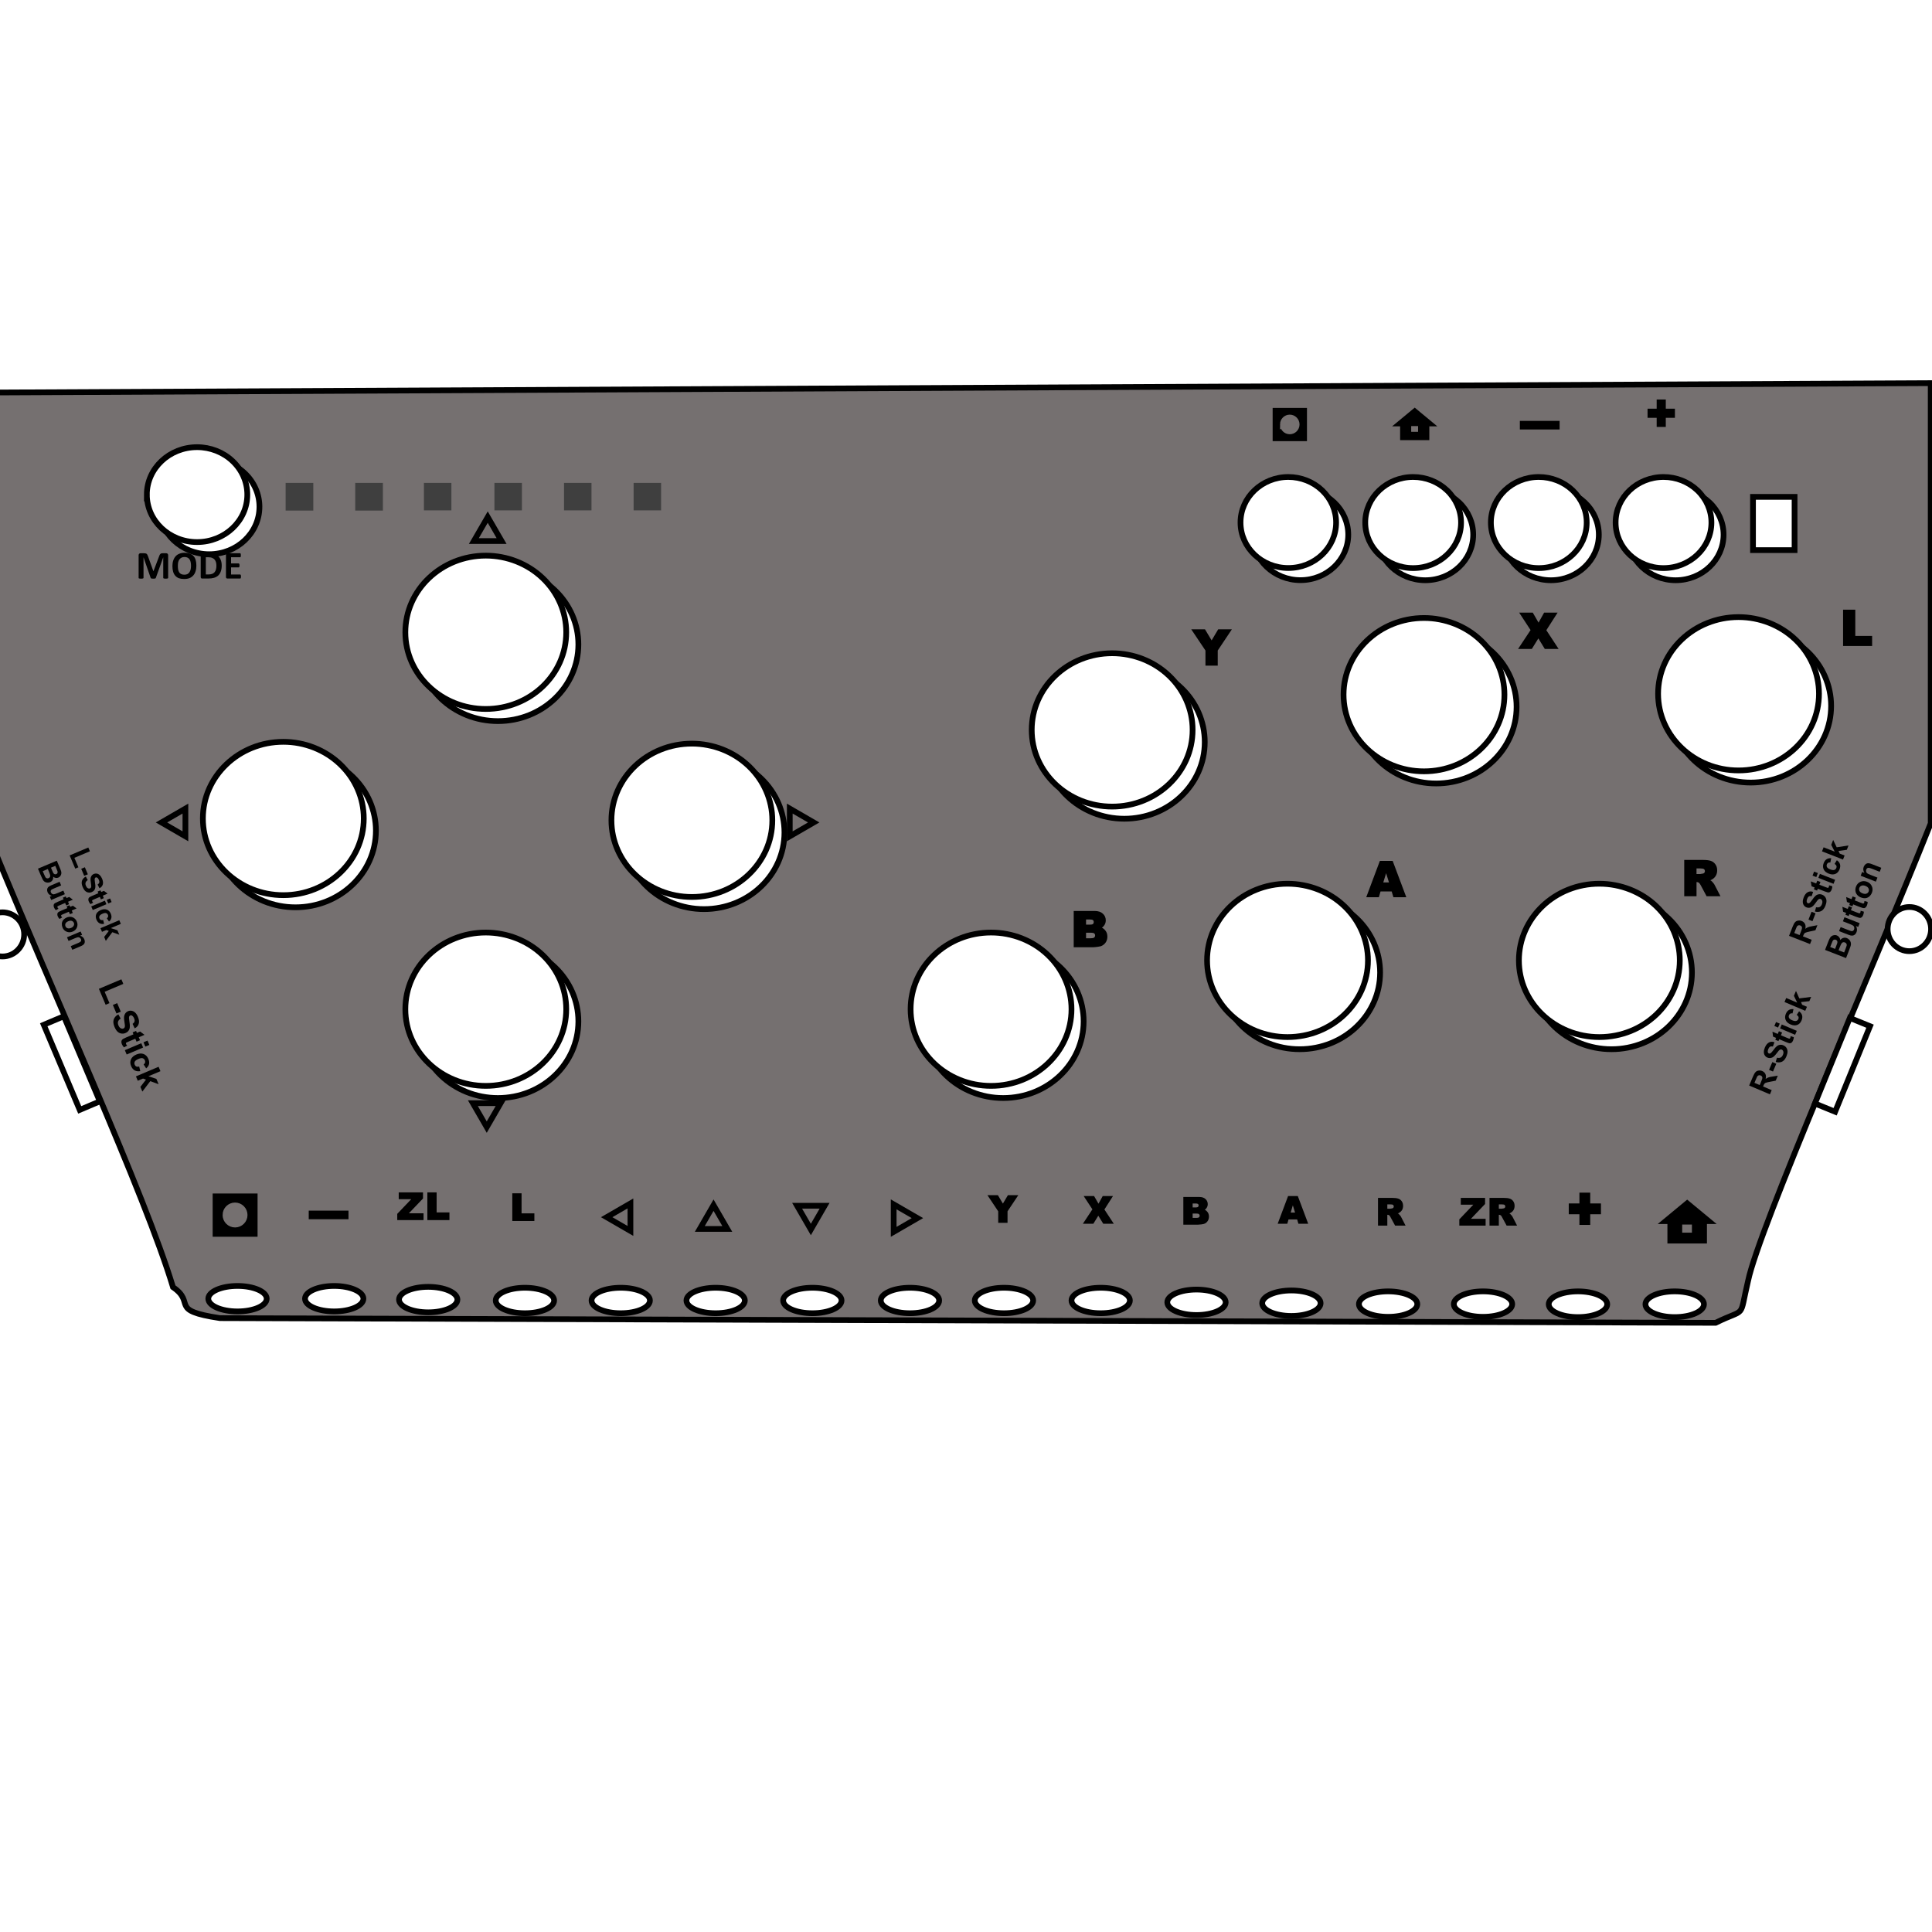 <svg version="1.1" viewBox="336.0 200.0 450 450" fill="none" stroke="none" stroke-linecap="square" stroke-miterlimit="10" xmlns:xlink="http://www.w3.org/1999/xlink" xmlns="http://www.w3.org/2000/svg">
    <clipPath id="p_1.0">
        <path d="m0 0l1122.52 0l0 793.701l-1122.52 0l0 -793.701z" clip-rule="nonzero"/>
    </clipPath>
    <g clip-path="url(#p_1.0)">
        <path fill="#000000" fill-opacity="0.0" d="m0 0l1122.52 0l0 793.701l-1122.52 0z" fill-rule="evenodd"/>
        <path fill="#000000" fill-opacity="0.0" d="m331.511 285.593l459.496 0l0 222.514l-459.496 0z" fill-rule="evenodd"/>
        <path fill="#757070" d="m387.25 507.017l348.339 1.091c7.384 -3.637 5.387 -0.554 7.568 -9.753c2.545 -12.252 28.364 -71.049 42.545 -106.574l0 -102.54l-451.6 2.182l0 105.094c14.065 34.431 35.766 81.953 42.195 103.293c5.454 3.744 -1.159 5.389 10.952 7.207z" fill-rule="evenodd"/>
        <path stroke="#000000" stroke-width="1.333" stroke-miterlimit="800.0" stroke-linecap="butt" d="m387.25 507.017l348.339 1.091c7.384 -3.637 5.387 -0.554 7.568 -9.753c2.545 -12.252 28.364 -71.049 42.545 -106.574l0 -102.54l-451.6 2.182l0 105.094c14.065 34.431 35.766 81.953 42.195 103.293c5.454 3.744 -1.159 5.389 10.952 7.207z" fill-rule="evenodd"/>
        <path fill="#3f3f3f" d="m403.029 312.977l5.446 0l0 5.446l-5.446 0z" fill-rule="evenodd"/>
        <path stroke="#3f3f3f" stroke-width="1.0" stroke-miterlimit="800.0" stroke-linecap="butt" d="m403.029 312.977l5.446 0l0 5.446l-5.446 0z" fill-rule="evenodd"/>
        <path fill="#3f3f3f" d="m419.24 312.977l5.446 0l0 5.446l-5.446 0z" fill-rule="evenodd"/>
        <path stroke="#3f3f3f" stroke-width="1.0" stroke-miterlimit="800.0" stroke-linecap="butt" d="m419.24 312.977l5.446 0l0 5.446l-5.446 0z" fill-rule="evenodd"/>
        <path fill="#3f3f3f" d="m435.24 312.977l5.4 0l0 5.4l-5.4 0z" fill-rule="evenodd"/>
        <path stroke="#3f3f3f" stroke-width="1.0" stroke-miterlimit="800.0" stroke-linecap="butt" d="m435.24 312.977l5.4 0l0 5.4l-5.4 0z" fill-rule="evenodd"/>
        <path fill="#3f3f3f" d="m451.661 312.977l5.4 0l0 5.4l-5.4 0z" fill-rule="evenodd"/>
        <path stroke="#3f3f3f" stroke-width="1.0" stroke-miterlimit="800.0" stroke-linecap="butt" d="m451.661 312.977l5.4 0l0 5.4l-5.4 0z" fill-rule="evenodd"/>
        <path fill="#3f3f3f" d="m467.871 312.977l5.4 0l0 5.4l-5.4 0z" fill-rule="evenodd"/>
        <path stroke="#3f3f3f" stroke-width="1.0" stroke-miterlimit="800.0" stroke-linecap="butt" d="m467.871 312.977l5.4 0l0 5.4l-5.4 0z" fill-rule="evenodd"/>
        <path fill="#3f3f3f" d="m484.082 312.977l5.4 0l0 5.4l-5.4 0z" fill-rule="evenodd"/>
        <path stroke="#3f3f3f" stroke-width="1.0" stroke-miterlimit="800.0" stroke-linecap="butt" d="m484.082 312.977l5.4 0l0 5.4l-5.4 0z" fill-rule="evenodd"/>
        <path fill="#000000" d="m386.033 478.49l9.46 0l0 9.071l-9.46 0z" fill-rule="evenodd"/>
        <path stroke="#000000" stroke-width="1.0" stroke-miterlimit="800.0" stroke-linecap="butt" d="m386.033 478.49l9.46 0l0 9.071l-9.46 0z" fill-rule="evenodd"/>
        <path fill="#757070" d="m388.348 482.996l0 0c0 -1.325 1.074 -2.4 2.4 -2.4l0 0c0.637 0 1.247 0.253 1.697 0.703c0.45 0.45 0.703 1.061 0.703 1.697l0 0c0 1.325 -1.074 2.4 -2.4 2.4l0 0c-1.325 0 -2.4 -1.074 -2.4 -2.4z" fill-rule="evenodd"/>
        <path stroke="#757070" stroke-width="1.0" stroke-miterlimit="800.0" stroke-linecap="butt" d="m388.348 482.996l0 0c0 -1.325 1.074 -2.4 2.4 -2.4l0 0c0.637 0 1.247 0.253 1.697 0.703c0.45 0.45 0.703 1.061 0.703 1.697l0 0c0 1.325 -1.074 2.4 -2.4 2.4l0 0c-1.325 0 -2.4 -1.074 -2.4 -2.4z" fill-rule="evenodd"/>
        <path fill="#000000" fill-opacity="0.0" d="m528.063 480.842l-3.2 5.533l-3.2 -5.533z" fill-rule="evenodd"/>
        <path stroke="#000000" stroke-width="1.333" stroke-miterlimit="800.0" stroke-linecap="butt" d="m528.063 480.842l-3.2 5.533l-3.2 -5.533z" fill-rule="evenodd"/>
        <path fill="#000000" fill-opacity="0.0" d="m544.154 486.92l5.533 -3.2l-5.533 -3.2z" fill-rule="evenodd"/>
        <path stroke="#000000" stroke-width="1.333" stroke-miterlimit="800.0" stroke-linecap="butt" d="m544.154 486.92l5.533 -3.2l-5.533 -3.2z" fill-rule="evenodd"/>
        <path fill="#000000" fill-opacity="0.0" d="m482.841 486.707l-5.533 -3.2l5.533 -3.2z" fill-rule="evenodd"/>
        <path stroke="#000000" stroke-width="1.333" stroke-miterlimit="800.0" stroke-linecap="butt" d="m482.841 486.707l-5.533 -3.2l5.533 -3.2z" fill-rule="evenodd"/>
        <path fill="#000000" fill-opacity="0.0" d="m498.999 486.238l3.2 -5.533l3.2 5.533z" fill-rule="evenodd"/>
        <path stroke="#000000" stroke-width="1.333" stroke-miterlimit="800.0" stroke-linecap="butt" d="m498.999 486.238l3.2 -5.533l3.2 5.533z" fill-rule="evenodd"/>
        <path fill="#000000" d="m723.498 484.598l5.48 -4.535l5.48 4.535l-1.377 0l0 4.535l-8.207 0l0 -4.535z" fill-rule="evenodd"/>
        <path stroke="#000000" stroke-width="1.0" stroke-miterlimit="800.0" stroke-linecap="butt" d="m723.498 484.598l5.48 -4.535l5.48 4.535l-1.377 0l0 4.535l-8.207 0l0 -4.535z" fill-rule="evenodd"/>
        <path fill="#757070" d="m727.814 485.221l2.268 0l0 1.89l-2.268 0z" fill-rule="evenodd"/>
        <path fill="#000000" fill-opacity="0.0" d="m691.565 469.724l25.959 0l0 26.316l-25.959 0z" fill-rule="evenodd"/>
        <path fill="#000000" d="m701.393 480.305l2.484 0l0 -2.516l2.516 0l0 2.516l2.5 0l0 2.516l-2.5 0l0 2.484l-2.516 0l0 -2.484l-2.484 0l0 -2.516z" fill-rule="nonzero"/>
        <path fill="#000000" fill-opacity="0.0" d="m666.763 473.145l38.15 0l0 26.267l-38.15 0z" fill-rule="evenodd"/>
        <path fill="#000000"
              d="m676.247 479.012l5.656 0l0 1.422l-3.297 3.453l3.422 0l0 1.578l-6.125 0l0 -1.453l3.266 -3.422l-2.922 0l0 -1.578zm6.689 6.453l0 -6.453l3.312 0q0.906 0 1.406 0.172q0.5 0.156 0.812 0.609q0.312 0.438 0.312 1.078q0 0.547 -0.234 0.953q-0.234 0.391 -0.656 0.641q-0.25 0.172 -0.359 0.156q0.031 -0.016 0.203 0.109q0.109 0.078 0.328 0.344q0.219 0.266 0.281 0.422l1.016 1.969l-2.438 0l-1.062 -1.953q-0.172 -0.359 -0.312 -0.438q-0.156 -0.125 -0.391 -0.125l-0.047 0l0 2.516l-2.172 0zm2.172 -3.938l0.688 0q0.109 0 0.469 -0.078q0.156 -0.031 0.25 -0.156q0.094 -0.125 0.094 -0.281q0 -0.234 -0.156 -0.359q-0.141 -0.125 -0.625 -0.125l-0.719 0l0 1.0z"
              fill-rule="nonzero"/>
        <path fill="#000000" fill-opacity="0.0" d="m647.307 473.145l34.0 0l0 26.267l-34.0 0z" fill-rule="evenodd"/>
        <path fill="#000000"
              d="m656.963 485.465l0 -6.453l3.312 0q0.906 0 1.406 0.172q0.5 0.156 0.812 0.609q0.312 0.438 0.312 1.078q0 0.547 -0.234 0.953q-0.234 0.391 -0.656 0.641q-0.25 0.172 -0.359 0.156q0.031 -0.016 0.203 0.109q0.109 0.078 0.328 0.344q0.219 0.266 0.281 0.422l1.016 1.969l-2.438 0l-1.062 -1.953q-0.172 -0.359 -0.312 -0.438q-0.156 -0.125 -0.391 -0.125l-0.047 0l0 2.516l-2.172 0zm2.172 -3.938l0.688 0q0.109 0 0.469 -0.078q0.156 -0.031 0.25 -0.156q0.094 -0.125 0.094 -0.281q0 -0.234 -0.156 -0.359q-0.141 -0.125 -0.625 -0.125l-0.719 0l0 1.0z"
              fill-rule="nonzero"/>
        <path fill="#000000" fill-opacity="0.0" d="m624.643 472.717l34.0 0l0 26.267l-34.0 0z" fill-rule="evenodd"/>
        <path fill="#000000" d="m638.127 484.022l-2.0 0l-0.297 1.016l-2.234 0l2.422 -6.453l2.266 0l2.422 6.453l-2.281 0l-0.297 -1.016zm-0.484 -1.594l-0.516 -1.688l-0.5 1.688l1.016 0z" fill-rule="nonzero"/>
        <path fill="#000000" fill-opacity="0.0" d="m601.979 472.931l34.0 0l0 26.267l-34.0 0z" fill-rule="evenodd"/>
        <path fill="#000000"
              d="m611.62 478.798l3.703 0q0.953 0 1.469 0.484q0.516 0.484 0.516 1.188q0 0.594 -0.375 1.016q-0.25 0.297 -0.328 0.312q0.312 0.078 0.641 0.5q0.344 0.422 0.344 1.062q0 0.516 -0.234 0.938q-0.234 0.406 -0.656 0.656q-0.266 0.156 -0.781 0.219q-0.656 0.078 -0.875 0.078l-3.422 0l0 -6.453zm2.172 2.438l0.719 0q0.391 0 0.531 -0.125q0.141 -0.125 0.141 -0.344q0 -0.219 -0.141 -0.328q-0.141 -0.125 -0.516 -0.125l-0.734 0l0 0.922zm0 2.438l0.859 0q0.453 0 0.609 -0.141q0.172 -0.156 0.172 -0.391q0 -0.203 -0.172 -0.344q-0.156 -0.141 -0.609 -0.141l-0.859 0l0 1.016z"
              fill-rule="nonzero"/>
        <path fill="#000000" fill-opacity="0.0" d="m579.316 472.717l34.0 0l0 26.267l-34.0 0z" fill-rule="evenodd"/>
        <path fill="#000000" d="m588.409 478.584l2.422 0l1.031 1.781l0.984 -1.781l2.391 0l-2.0 3.125l2.188 3.328l-2.453 0l-1.156 -1.875l-1.156 1.875l-2.438 0l2.219 -3.359l-2.031 -3.094z" fill-rule="nonzero"/>
        <path fill="#000000" fill-opacity="0.0" d="m557.079 472.504l34.0 0l0 26.267l-34.0 0z" fill-rule="evenodd"/>
        <path fill="#000000" d="m565.986 478.371l2.438 0l1.172 1.969l1.172 -1.969l2.422 0l-2.516 3.766l0 2.688l-2.172 0l0 -2.688l-2.516 -3.766z" fill-rule="nonzero"/>
        <path fill="#000000" fill-opacity="0.0" d="m445.685 472.076l34.0 0l0 26.267l-34.0 0z" fill-rule="evenodd"/>
        <path fill="#000000" d="m455.326 477.943l2.156 0l0 4.672l2.984 0l0 1.781l-5.141 0l0 -6.453z" fill-rule="nonzero"/>
        <path fill="#000000" fill-opacity="0.0" d="m419.387 471.862l34.0 0l0 26.267l-34.0 0z" fill-rule="evenodd"/>
        <path fill="#000000" d="m428.871 477.729l5.656 0l0 1.422l-3.297 3.453l3.422 0l0 1.578l-6.125 0l0 -1.453l3.266 -3.422l-2.922 0l0 -1.578zm6.673 0l2.156 0l0 4.672l2.984 0l0 1.781l-5.141 0l0 -6.453z" fill-rule="nonzero"/>
        <path fill="#000000" fill-opacity="0.0" d="m408.91 482.98l7.259 0" fill-rule="evenodd"/>
        <path stroke="#000000" stroke-width="2.0" stroke-miterlimit="800.0" stroke-linecap="butt" d="m408.91 482.98l7.259 0" fill-rule="evenodd"/>
        <path fill="#000000" fill-opacity="0.0" d="m358.649 321.79l60.211 0l0 26.316l-60.211 0z" fill-rule="evenodd"/>
        <path fill="#000000"
              d="m375.165 334.594q0 0.031 -0.031 0.078q-0.031 0.031 -0.094 0.062q-0.062 0.016 -0.172 0.031q-0.109 0.016 -0.281 0.016q-0.156 0 -0.266 -0.016q-0.109 -0.016 -0.172 -0.031q-0.062 -0.031 -0.094 -0.062q-0.031 -0.047 -0.031 -0.078l0 -4.797l0 0l-1.719 4.781q-0.016 0.062 -0.062 0.109q-0.031 0.031 -0.109 0.062q-0.062 0.016 -0.172 0.016q-0.109 0.016 -0.266 0.016q-0.156 0 -0.266 -0.016q-0.109 -0.016 -0.188 -0.031q-0.062 -0.031 -0.109 -0.062q-0.031 -0.047 -0.047 -0.094l-1.656 -4.781l0 0l0 4.797q0 0.031 -0.031 0.078q-0.031 0.031 -0.094 0.062q-0.062 0.016 -0.172 0.031q-0.109 0.016 -0.281 0.016q-0.156 0 -0.266 -0.016q-0.109 -0.016 -0.188 -0.031q-0.062 -0.031 -0.094 -0.062q-0.016 -0.047 -0.016 -0.078l0 -5.266q0 -0.219 0.125 -0.344q0.125 -0.125 0.328 -0.125l0.781 0q0.219 0 0.359 0.031q0.156 0.031 0.266 0.109q0.109 0.078 0.172 0.219q0.078 0.125 0.141 0.312l1.266 3.516l0.016 0l1.328 -3.5q0.062 -0.188 0.125 -0.312q0.078 -0.141 0.172 -0.219q0.094 -0.094 0.219 -0.125q0.125 -0.031 0.297 -0.031l0.797 0q0.125 0 0.219 0.031q0.094 0.031 0.141 0.094q0.062 0.062 0.094 0.156q0.031 0.078 0.031 0.188l0 5.266zm6.575 -2.859q0 0.734 -0.188 1.312q-0.172 0.578 -0.531 0.984q-0.359 0.406 -0.891 0.625q-0.531 0.203 -1.219 0.203q-0.703 0 -1.219 -0.172q-0.5 -0.188 -0.844 -0.562q-0.344 -0.375 -0.516 -0.938q-0.172 -0.562 -0.172 -1.344q0 -0.719 0.188 -1.281q0.188 -0.578 0.547 -0.984q0.359 -0.406 0.891 -0.609q0.531 -0.219 1.234 -0.219q0.656 0 1.172 0.188q0.516 0.172 0.859 0.547q0.344 0.359 0.516 0.922q0.172 0.562 0.172 1.328zm-1.25 0.062q0 -0.469 -0.078 -0.844q-0.062 -0.375 -0.25 -0.641q-0.172 -0.281 -0.469 -0.422q-0.281 -0.156 -0.719 -0.156q-0.438 0 -0.734 0.172q-0.297 0.156 -0.484 0.438q-0.188 0.281 -0.266 0.656q-0.062 0.359 -0.062 0.781q0 0.484 0.062 0.875q0.078 0.375 0.25 0.656q0.172 0.266 0.469 0.406q0.297 0.141 0.734 0.141q0.438 0 0.734 -0.156q0.297 -0.172 0.469 -0.453q0.188 -0.281 0.266 -0.656q0.078 -0.375 0.078 -0.797zm7.152 -0.078q0 0.812 -0.219 1.391q-0.203 0.562 -0.594 0.938q-0.391 0.359 -0.969 0.531q-0.562 0.172 -1.344 0.172l-1.406 0q-0.156 0 -0.266 -0.078q-0.094 -0.094 -0.094 -0.297l0 -5.141q0 -0.203 0.094 -0.281q0.109 -0.094 0.266 -0.094l1.516 0q0.781 0 1.328 0.188q0.547 0.172 0.922 0.547q0.375 0.359 0.562 0.891q0.203 0.531 0.203 1.234zm-1.234 0.031q0 -0.406 -0.094 -0.766q-0.094 -0.359 -0.312 -0.625q-0.219 -0.266 -0.562 -0.406q-0.328 -0.156 -0.891 -0.156l-0.609 0l0 4.0l0.625 0q0.5 0 0.828 -0.125q0.344 -0.125 0.562 -0.375q0.234 -0.266 0.344 -0.641q0.109 -0.391 0.109 -0.906zm5.724 2.531q0 0.125 -0.016 0.219q-0.016 0.094 -0.047 0.156q-0.016 0.047 -0.047 0.078q-0.031 0.016 -0.078 0.016l-2.953 0q-0.156 0 -0.266 -0.078q-0.094 -0.094 -0.094 -0.297l0 -5.141q0 -0.203 0.094 -0.281q0.109 -0.094 0.266 -0.094l2.938 0q0.047 0 0.078 0.031q0.031 0.016 0.047 0.078q0.031 0.047 0.031 0.141q0.016 0.078 0.016 0.219q0 0.125 -0.016 0.219q0 0.094 -0.031 0.156q-0.016 0.047 -0.047 0.078q-0.031 0.016 -0.078 0.016l-2.109 0l0 1.438l1.781 0q0.047 0 0.078 0.031q0.031 0.016 0.047 0.078q0.031 0.047 0.047 0.141q0.016 0.078 0.016 0.203q0 0.141 -0.016 0.234q-0.016 0.078 -0.047 0.141q-0.016 0.047 -0.047 0.078q-0.031 0.016 -0.078 0.016l-1.781 0l0 1.656l2.125 0q0.047 0 0.078 0.031q0.031 0.016 0.047 0.078q0.031 0.047 0.047 0.141q0.016 0.094 0.016 0.219z"
              fill-rule="nonzero"/>
        <g filter="url(#shadowFilter-p_1.1)">
            <use xlink:href="#p_1.1" transform="matrix(1.0 0.0 0.0 1.0 2.828 2.828)"/>
        </g>
        <defs>
            <filter id="shadowFilter-p_1.1" filterUnits="userSpaceOnUse">
                <feGaussianBlur in="SourceAlpha" stdDeviation="1.778" result="blur"/>
                <feComponentTransfer in="blur" color-interpolation-filters="sRGB">
                    <feFuncR type="linear" slope="0" intercept="0.0"/>
                    <feFuncG type="linear" slope="0" intercept="0.0"/>
                    <feFuncB type="linear" slope="0" intercept="0.0"/>
                    <feFuncA type="linear" slope="0.4" intercept="0"/>
                </feComponentTransfer>
            </filter>
        </defs>
        <g id="p_1.1">
            <path fill="#ffffff" d="m370.203 315.206l0 0c0 -6.104 5.238 -11.053 11.699 -11.053l0 0c3.103 0 6.079 1.164 8.273 3.237c2.194 2.073 3.427 4.884 3.427 7.815l0 0c0 6.104 -5.238 11.053 -11.699 11.053l0 0c-6.461 0 -11.699 -4.948 -11.699 -11.053z" fill-rule="evenodd"/>
            <path stroke="#000000" stroke-width="1.333" stroke-miterlimit="800.0" stroke-linecap="butt" d="m370.203 315.206l0 0c0 -6.104 5.238 -11.053 11.699 -11.053l0 0c3.103 0 6.079 1.164 8.273 3.237c2.194 2.073 3.427 4.884 3.427 7.815l0 0c0 6.104 -5.238 11.053 -11.699 11.053l0 0c-6.461 0 -11.699 -4.948 -11.699 -11.053z" fill-rule="evenodd"/>
        </g>
        <g filter="url(#shadowFilter-p_1.2)">
            <use xlink:href="#p_1.2" transform="matrix(1.0 0.0 0.0 1.0 2.828 2.828)"/>
        </g>
        <defs>
            <filter id="shadowFilter-p_1.2" filterUnits="userSpaceOnUse">
                <feGaussianBlur in="SourceAlpha" stdDeviation="1.778" result="blur"/>
                <feComponentTransfer in="blur" color-interpolation-filters="sRGB">
                    <feFuncR type="linear" slope="0" intercept="0.0"/>
                    <feFuncG type="linear" slope="0" intercept="0.0"/>
                    <feFuncB type="linear" slope="0" intercept="0.0"/>
                    <feFuncA type="linear" slope="0.4" intercept="0"/>
                </feComponentTransfer>
            </filter>
        </defs>
        <g id="p_1.2">
            <path id="leftStick" fill="#ffffff" d="m383.256 390.643l0 0c0 -9.863 8.389 -17.858 18.737 -17.858l0 0c4.969 0 9.735 1.881 13.249 5.23c3.514 3.349 5.488 7.891 5.488 12.628l0 0c0 9.863 -8.389 17.858 -18.737 17.858l0 0c-10.348 0 -18.737 -7.995 -18.737 -17.858z" fill-rule="evenodd"/>
            <path stroke="#000000" stroke-width="1.333" stroke-miterlimit="800.0" stroke-linecap="butt" d="m383.256 390.643l0 0c0 -9.863 8.389 -17.858 18.737 -17.858l0 0c4.969 0 9.735 1.881 13.249 5.23c3.514 3.349 5.488 7.891 5.488 12.628l0 0c0 9.863 -8.389 17.858 -18.737 17.858l0 0c-10.348 0 -18.737 -7.995 -18.737 -17.858z" fill-rule="evenodd"/>
        </g>
        <g filter="url(#shadowFilter-p_1.3)">
            <use xlink:href="#p_1.3" transform="matrix(1.0 0.0 0.0 1.0 2.828 2.828)"/>
        </g>
        <defs>
            <filter id="shadowFilter-p_1.3" filterUnits="userSpaceOnUse">
                <feGaussianBlur in="SourceAlpha" stdDeviation="1.778" result="blur"/>
                <feComponentTransfer in="blur" color-interpolation-filters="sRGB">
                    <feFuncR type="linear" slope="0" intercept="0.0"/>
                    <feFuncG type="linear" slope="0" intercept="0.0"/>
                    <feFuncB type="linear" slope="0" intercept="0.0"/>
                    <feFuncA type="linear" slope="0.4" intercept="0"/>
                </feComponentTransfer>
            </filter>
        </defs>
        <g id="p_1.3">
            <path id="leftStick" fill="#ffffff" d="m430.414 347.274l0 0c0 -9.863 8.389 -17.858 18.737 -17.858l0 0c4.969 0 9.735 1.881 13.249 5.23c3.514 3.349 5.488 7.891 5.488 12.628l0 0c0 9.863 -8.389 17.858 -18.737 17.858l0 0c-10.348 0 -18.737 -7.995 -18.737 -17.858z" fill-rule="evenodd"/>
            <path stroke="#000000" stroke-width="1.333" stroke-miterlimit="800.0" stroke-linecap="butt" d="m430.414 347.274l0 0c0 -9.863 8.389 -17.858 18.737 -17.858l0 0c4.969 0 9.735 1.881 13.249 5.23c3.514 3.349 5.488 7.891 5.488 12.628l0 0c0 9.863 -8.389 17.858 -18.737 17.858l0 0c-10.348 0 -18.737 -7.995 -18.737 -17.858z" fill-rule="evenodd"/>
        </g>
        <g filter="url(#shadowFilter-p_1.4)">
            <use xlink:href="#p_1.4" transform="matrix(1.0 0.0 0.0 1.0 2.828 2.828)"/>
        </g>
        <defs>
            <filter id="shadowFilter-p_1.4" filterUnits="userSpaceOnUse">
                <feGaussianBlur in="SourceAlpha" stdDeviation="1.778" result="blur"/>
                <feComponentTransfer in="blur" color-interpolation-filters="sRGB">
                    <feFuncR type="linear" slope="0" intercept="0.0"/>
                    <feFuncG type="linear" slope="0" intercept="0.0"/>
                    <feFuncB type="linear" slope="0" intercept="0.0"/>
                    <feFuncA type="linear" slope="0.4" intercept="0"/>
                </feComponentTransfer>
            </filter>
        </defs>
        <g id="p_1.4">
            <path id="leftStick" fill="#ffffff" d="m478.414 391.064l0 0c0 -9.863 8.389 -17.858 18.737 -17.858l0 0c4.969 0 9.735 1.881 13.249 5.23c3.514 3.349 5.488 7.891 5.488 12.628l0 0c0 9.863 -8.389 17.858 -18.737 17.858l0 0c-10.348 0 -18.737 -7.995 -18.737 -17.858z" fill-rule="evenodd"/>
            <path stroke="#000000" stroke-width="1.333" stroke-miterlimit="800.0" stroke-linecap="butt" d="m478.414 391.064l0 0c0 -9.863 8.389 -17.858 18.737 -17.858l0 0c4.969 0 9.735 1.881 13.249 5.23c3.514 3.349 5.488 7.891 5.488 12.628l0 0c0 9.863 -8.389 17.858 -18.737 17.858l0 0c-10.348 0 -18.737 -7.995 -18.737 -17.858z" fill-rule="evenodd"/>
        </g>
        <g filter="url(#shadowFilter-p_1.5)">
            <use xlink:href="#p_1.5" transform="matrix(1.0 0.0 0.0 1.0 2.828 2.828)"/>
        </g>
        <defs>
            <filter id="shadowFilter-p_1.5" filterUnits="userSpaceOnUse">
                <feGaussianBlur in="SourceAlpha" stdDeviation="1.778" result="blur"/>
                <feComponentTransfer in="blur" color-interpolation-filters="sRGB">
                    <feFuncR type="linear" slope="0" intercept="0.0"/>
                    <feFuncG type="linear" slope="0" intercept="0.0"/>
                    <feFuncB type="linear" slope="0" intercept="0.0"/>
                    <feFuncA type="linear" slope="0.4" intercept="0"/>
                </feComponentTransfer>
            </filter>
        </defs>
        <g id="p_1.5">
            <path id="leftStick" fill="#ffffff" d="m430.414 435.064l0 0c0 -9.863 8.389 -17.858 18.737 -17.858l0 0c4.969 0 9.735 1.881 13.249 5.23c3.514 3.349 5.488 7.891 5.488 12.628l0 0c0 9.863 -8.389 17.858 -18.737 17.858l0 0c-10.348 0 -18.737 -7.995 -18.737 -17.858z" fill-rule="evenodd"/>
            <path stroke="#000000" stroke-width="1.333" stroke-miterlimit="800.0" stroke-linecap="butt" d="m430.414 435.064l0 0c0 -9.863 8.389 -17.858 18.737 -17.858l0 0c4.969 0 9.735 1.881 13.249 5.23c3.514 3.349 5.488 7.891 5.488 12.628l0 0c0 9.863 -8.389 17.858 -18.737 17.858l0 0c-10.348 0 -18.737 -7.995 -18.737 -17.858z" fill-rule="evenodd"/>
        </g>
        <g filter="url(#shadowFilter-p_1.6)">
            <use xlink:href="#p_1.6" transform="matrix(1.0 0.0 0.0 1.0 2.828 2.828)"/>
        </g>
        <defs>
            <filter id="shadowFilter-p_1.6" filterUnits="userSpaceOnUse">
                <feGaussianBlur in="SourceAlpha" stdDeviation="1.778" result="blur"/>
                <feComponentTransfer in="blur" color-interpolation-filters="sRGB">
                    <feFuncR type="linear" slope="0" intercept="0.0"/>
                    <feFuncG type="linear" slope="0" intercept="0.0"/>
                    <feFuncB type="linear" slope="0" intercept="0.0"/>
                    <feFuncA type="linear" slope="0.4" intercept="0"/>
                </feComponentTransfer>
            </filter>
        </defs>
        <g id="p_1.6">
            <path id="bButton" fill="#ffffff" d="m548.098 435.064l0 0c0 -9.863 8.389 -17.858 18.737 -17.858l0 0c4.969 0 9.735 1.881 13.249 5.23c3.514 3.349 5.488 7.891 5.488 12.628l0 0c0 9.863 -8.389 17.858 -18.737 17.858l0 0c-10.348 0 -18.737 -7.995 -18.737 -17.858z" fill-rule="evenodd"/>
            <path stroke="#000000" stroke-width="1.333" stroke-miterlimit="800.0" stroke-linecap="butt" d="m548.098 435.064l0 0c0 -9.863 8.389 -17.858 18.737 -17.858l0 0c4.969 0 9.735 1.881 13.249 5.23c3.514 3.349 5.488 7.891 5.488 12.628l0 0c0 9.863 -8.389 17.858 -18.737 17.858l0 0c-10.348 0 -18.737 -7.995 -18.737 -17.858z" fill-rule="evenodd"/>
        </g>
        <g filter="url(#shadowFilter-p_1.7)">
            <use xlink:href="#p_1.7" transform="matrix(1.0 0.0 0.0 1.0 2.828 2.828)"/>
        </g>
        <defs>
            <filter id="shadowFilter-p_1.7" filterUnits="userSpaceOnUse">
                <feGaussianBlur in="SourceAlpha" stdDeviation="1.778" result="blur"/>
                <feComponentTransfer in="blur" color-interpolation-filters="sRGB">
                    <feFuncR type="linear" slope="0" intercept="0.0"/>
                    <feFuncG type="linear" slope="0" intercept="0.0"/>
                    <feFuncB type="linear" slope="0" intercept="0.0"/>
                    <feFuncA type="linear" slope="0.4" intercept="0"/>
                </feComponentTransfer>
            </filter>
        </defs>
        <g id="p_1.7">
            <path id="yButton" fill="#ffffff" d="m576.308 370.011l0 0c0 -9.863 8.389 -17.858 18.737 -17.858l0 0c4.969 0 9.735 1.881 13.249 5.23c3.514 3.349 5.488 7.891 5.488 12.628l0 0c0 9.863 -8.389 17.858 -18.737 17.858l0 0c-10.348 0 -18.737 -7.995 -18.737 -17.858z" fill-rule="evenodd"/>
            <path stroke="#000000" stroke-width="1.333" stroke-miterlimit="800.0" stroke-linecap="butt" d="m576.308 370.011l0 0c0 -9.863 8.389 -17.858 18.737 -17.858l0 0c4.969 0 9.735 1.881 13.249 5.23c3.514 3.349 5.488 7.891 5.488 12.628l0 0c0 9.863 -8.389 17.858 -18.737 17.858l0 0c-10.348 0 -18.737 -7.995 -18.737 -17.858z" fill-rule="evenodd"/>
        </g>
        <g filter="url(#shadowFilter-p_1.8)">
            <use xlink:href="#p_1.8" transform="matrix(1.0 0.0 0.0 1.0 2.828 2.828)"/>
        </g>
        <defs>
            <filter id="shadowFilter-p_1.8" filterUnits="userSpaceOnUse">
                <feGaussianBlur in="SourceAlpha" stdDeviation="1.778" result="blur"/>
                <feComponentTransfer in="blur" color-interpolation-filters="sRGB">
                    <feFuncR type="linear" slope="0" intercept="0.0"/>
                    <feFuncG type="linear" slope="0" intercept="0.0"/>
                    <feFuncB type="linear" slope="0" intercept="0.0"/>
                    <feFuncA type="linear" slope="0.4" intercept="0"/>
                </feComponentTransfer>
            </filter>
        </defs>
        <g id="p_1.8">
            <path id="aButton" fill="#ffffff" d="m617.151 423.695l0 0c0 -9.863 8.389 -17.858 18.737 -17.858l0 0c4.969 0 9.735 1.881 13.249 5.23c3.514 3.349 5.488 7.891 5.488 12.628l0 0c0 9.863 -8.389 17.858 -18.737 17.858l0 0c-10.348 0 -18.737 -7.995 -18.737 -17.858z" fill-rule="evenodd"/>
            <path stroke="#000000" stroke-width="1.333" stroke-miterlimit="800.0" stroke-linecap="butt" d="m617.151 423.695l0 0c0 -9.863 8.389 -17.858 18.737 -17.858l0 0c4.969 0 9.735 1.881 13.249 5.23c3.514 3.349 5.488 7.891 5.488 12.628l0 0c0 9.863 -8.389 17.858 -18.737 17.858l0 0c-10.348 0 -18.737 -7.995 -18.737 -17.858z" fill-rule="evenodd"/>
        </g>
        <g filter="url(#shadowFilter-p_1.9)">
            <use xlink:href="#p_1.9" transform="matrix(1.0 0.0 0.0 1.0 2.828 2.828)"/>
        </g>
        <defs>
            <filter id="shadowFilter-p_1.9" filterUnits="userSpaceOnUse">
                <feGaussianBlur in="SourceAlpha" stdDeviation="1.778" result="blur"/>
                <feComponentTransfer in="blur" color-interpolation-filters="sRGB">
                    <feFuncR type="linear" slope="0" intercept="0.0"/>
                    <feFuncG type="linear" slope="0" intercept="0.0"/>
                    <feFuncB type="linear" slope="0" intercept="0.0"/>
                    <feFuncA type="linear" slope="0.4" intercept="0"/>
                </feComponentTransfer>
            </filter>
        </defs>
        <g id="p_1.9">
            <path id="xButton" fill="#ffffff" d="m648.94 361.8l0 0c0 -9.863 8.389 -17.858 18.737 -17.858l0 0c4.969 0 9.735 1.881 13.249 5.23c3.514 3.349 5.488 7.891 5.488 12.628l0 0c0 9.863 -8.389 17.858 -18.737 17.858l0 0c-10.348 0 -18.737 -7.995 -18.737 -17.858z" fill-rule="evenodd"/>
            <path stroke="#000000" stroke-width="1.333" stroke-miterlimit="800.0" stroke-linecap="butt" d="m648.94 361.8l0 0c0 -9.863 8.389 -17.858 18.737 -17.858l0 0c4.969 0 9.735 1.881 13.249 5.23c3.514 3.349 5.488 7.891 5.488 12.628l0 0c0 9.863 -8.389 17.858 -18.737 17.858l0 0c-10.348 0 -18.737 -7.995 -18.737 -17.858z" fill-rule="evenodd"/>
        </g>
        <g filter="url(#shadowFilter-p_1.10)">
            <use xlink:href="#p_1.10" transform="matrix(1.0 0.0 0.0 1.0 2.828 2.828)"/>
        </g>
        <defs>
            <filter id="shadowFilter-p_1.10" filterUnits="userSpaceOnUse">
                <feGaussianBlur in="SourceAlpha" stdDeviation="1.778" result="blur"/>
                <feComponentTransfer in="blur" color-interpolation-filters="sRGB">
                    <feFuncR type="linear" slope="0" intercept="0.0"/>
                    <feFuncG type="linear" slope="0" intercept="0.0"/>
                    <feFuncB type="linear" slope="0" intercept="0.0"/>
                    <feFuncA type="linear" slope="0.4" intercept="0"/>
                </feComponentTransfer>
            </filter>
        </defs>
        <g id="p_1.10">
            <path id="rightBumper" fill="#ffffff" d="m689.782 423.695l0 0c0 -9.863 8.389 -17.858 18.737 -17.858l0 0c4.969 0 9.735 1.881 13.249 5.23c3.514 3.349 5.488 7.891 5.488 12.628l0 0c0 9.863 -8.389 17.858 -18.737 17.858l0 0c-10.348 0 -18.737 -7.995 -18.737 -17.858z" fill-rule="evenodd"/>
            <path stroke="#000000" stroke-width="1.333" stroke-miterlimit="800.0" stroke-linecap="butt" d="m689.782 423.695l0 0c0 -9.863 8.389 -17.858 18.737 -17.858l0 0c4.969 0 9.735 1.881 13.249 5.23c3.514 3.349 5.488 7.891 5.488 12.628l0 0c0 9.863 -8.389 17.858 -18.737 17.858l0 0c-10.348 0 -18.737 -7.995 -18.737 -17.858z" fill-rule="evenodd"/>
        </g>
        <g filter="url(#shadowFilter-p_1.11)">
            <use xlink:href="#p_1.11" transform="matrix(1.0 0.0 0.0 1.0 2.828 2.828)"/>
        </g>
        <defs>
            <filter id="shadowFilter-p_1.11" filterUnits="userSpaceOnUse">
                <feGaussianBlur in="SourceAlpha" stdDeviation="1.778" result="blur"/>
                <feComponentTransfer in="blur" color-interpolation-filters="sRGB">
                    <feFuncR type="linear" slope="0" intercept="0.0"/>
                    <feFuncG type="linear" slope="0" intercept="0.0"/>
                    <feFuncB type="linear" slope="0" intercept="0.0"/>
                    <feFuncA type="linear" slope="0.4" intercept="0"/>
                </feComponentTransfer>
            </filter>
        </defs>
        <g id="p_1.11">
            <path id="leftBumper" fill="#ffffff" d="m722.203 361.59l0 0c0 -9.863 8.389 -17.858 18.737 -17.858l0 0c4.969 0 9.735 1.881 13.249 5.23c3.514 3.349 5.488 7.891 5.488 12.628l0 0c0 9.863 -8.389 17.858 -18.737 17.858l0 0c-10.348 0 -18.737 -7.995 -18.737 -17.858z" fill-rule="evenodd"/>
            <path stroke="#000000" stroke-width="1.333" stroke-miterlimit="800.0" stroke-linecap="butt" d="m722.203 361.59l0 0c0 -9.863 8.389 -17.858 18.737 -17.858l0 0c4.969 0 9.735 1.881 13.249 5.23c3.514 3.349 5.488 7.891 5.488 12.628l0 0c0 9.863 -8.389 17.858 -18.737 17.858l0 0c-10.348 0 -18.737 -7.995 -18.737 -17.858z" fill-rule="evenodd"/>
        </g>
        <g filter="url(#shadowFilter-p_1.12)">
            <use xlink:href="#p_1.12" transform="matrix(1.0 0.0 0.0 1.0 2.828 2.828)"/>
        </g>
        <defs>
            <filter id="shadowFilter-p_1.12" filterUnits="userSpaceOnUse">
                <feGaussianBlur in="SourceAlpha" stdDeviation="1.778" result="blur"/>
                <feComponentTransfer in="blur" color-interpolation-filters="sRGB">
                    <feFuncR type="linear" slope="0" intercept="0.0"/>
                    <feFuncG type="linear" slope="0" intercept="0.0"/>
                    <feFuncB type="linear" slope="0" intercept="0.0"/>
                    <feFuncA type="linear" slope="0.4" intercept="0"/>
                </feComponentTransfer>
            </filter>
        </defs>
        <g id="p_1.12">
            <path id="" fill="#ffffff" d="m624.94 321.7l0 0c0 -5.854 4.985 -10.6 11.133 -10.6l0 0c2.953 0 5.785 1.117 7.872 3.105c2.088 1.988 3.261 4.684 3.261 7.495l0 0c0 5.854 -4.985 10.6 -11.133 10.6l0 0c-6.149 0 -11.133 -4.746 -11.133 -10.6z" fill-rule="evenodd"/>
            <path stroke="#000000" stroke-width="1.333" stroke-miterlimit="800.0" stroke-linecap="butt" d="m624.94 321.7l0 0c0 -5.854 4.985 -10.6 11.133 -10.6l0 0c2.953 0 5.785 1.117 7.872 3.105c2.088 1.988 3.261 4.684 3.261 7.495l0 0c0 5.854 -4.985 10.6 -11.133 10.6l0 0c-6.149 0 -11.133 -4.746 -11.133 -10.6z" fill-rule="evenodd"/>
        </g>
        <g filter="url(#shadowFilter-p_1.13)">
            <use xlink:href="#p_1.13" transform="matrix(1.0 0.0 0.0 1.0 2.828 2.828)"/>
        </g>
        <defs>
            <filter id="shadowFilter-p_1.13" filterUnits="userSpaceOnUse">
                <feGaussianBlur in="SourceAlpha" stdDeviation="1.778" result="blur"/>
                <feComponentTransfer in="blur" color-interpolation-filters="sRGB">
                    <feFuncR type="linear" slope="0" intercept="0.0"/>
                    <feFuncG type="linear" slope="0" intercept="0.0"/>
                    <feFuncB type="linear" slope="0" intercept="0.0"/>
                    <feFuncA type="linear" slope="0.4" intercept="0"/>
                </feComponentTransfer>
            </filter>
        </defs>
        <g id="p_1.13">
            <path id="" fill="#ffffff" d="m653.993 321.71l0 0c0 -5.86 4.995 -10.61 11.158 -10.61l0 0c2.959 0 5.797 1.118 7.89 3.108c2.093 1.99 3.268 4.688 3.268 7.502l0 0c0 5.86 -4.996 10.61 -11.158 10.61l0 0c-6.162 0 -11.158 -4.75 -11.158 -10.61z" fill-rule="evenodd"/>
            <path stroke="#000000" stroke-width="1.333" stroke-miterlimit="800.0" stroke-linecap="butt" d="m653.993 321.71l0 0c0 -5.86 4.995 -10.61 11.158 -10.61l0 0c2.959 0 5.797 1.118 7.89 3.108c2.093 1.99 3.268 4.688 3.268 7.502l0 0c0 5.86 -4.996 10.61 -11.158 10.61l0 0c-6.162 0 -11.158 -4.75 -11.158 -10.61z" fill-rule="evenodd"/>
        </g>
        <g filter="url(#shadowFilter-p_1.14)">
            <use xlink:href="#p_1.14" transform="matrix(1.0 0.0 0.0 1.0 2.828 2.828)"/>
        </g>
        <defs>
            <filter id="shadowFilter-p_1.14" filterUnits="userSpaceOnUse">
                <feGaussianBlur in="SourceAlpha" stdDeviation="1.778" result="blur"/>
                <feComponentTransfer in="blur" color-interpolation-filters="sRGB">
                    <feFuncR type="linear" slope="0" intercept="0.0"/>
                    <feFuncG type="linear" slope="0" intercept="0.0"/>
                    <feFuncB type="linear" slope="0" intercept="0.0"/>
                    <feFuncA type="linear" slope="0.4" intercept="0"/>
                </feComponentTransfer>
            </filter>
        </defs>
        <g id="p_1.14">
            <path id="backButton" fill="#ffffff" d="m683.256 321.71l0 0c0 -5.86 4.996 -10.61 11.158 -10.61l0 0c2.959 0 5.797 1.118 7.89 3.108c2.092 1.99 3.268 4.688 3.268 7.502l0 0c0 5.86 -4.996 10.61 -11.158 10.61l0 0c-6.162 0 -11.158 -4.75 -11.158 -10.61z" fill-rule="evenodd"/>
            <path stroke="#000000" stroke-width="1.333" stroke-miterlimit="800.0" stroke-linecap="butt" d="m683.256 321.71l0 0c0 -5.86 4.996 -10.61 11.158 -10.61l0 0c2.959 0 5.797 1.118 7.89 3.108c2.092 1.99 3.268 4.688 3.268 7.502l0 0c0 5.86 -4.996 10.61 -11.158 10.61l0 0c-6.162 0 -11.158 -4.75 -11.158 -10.61z" fill-rule="evenodd"/>
        </g>
        <g filter="url(#shadowFilter-p_1.15)">
            <use xlink:href="#p_1.15" transform="matrix(1.0 0.0 0.0 1.0 2.828 2.828)"/>
        </g>
        <defs>
            <filter id="shadowFilter-p_1.15" filterUnits="userSpaceOnUse">
                <feGaussianBlur in="SourceAlpha" stdDeviation="1.778" result="blur"/>
                <feComponentTransfer in="blur" color-interpolation-filters="sRGB">
                    <feFuncR type="linear" slope="0" intercept="0.0"/>
                    <feFuncG type="linear" slope="0" intercept="0.0"/>
                    <feFuncB type="linear" slope="0" intercept="0.0"/>
                    <feFuncA type="linear" slope="0.4" intercept="0"/>
                </feComponentTransfer>
            </filter>
        </defs>
        <g id="p_1.15">
            <path id="startButton" fill="#ffffff" d="m712.308 321.71l0 0c0 -5.86 4.996 -10.61 11.158 -10.61l0 0c2.959 0 5.797 1.118 7.89 3.108c2.093 1.99 3.268 4.688 3.268 7.502l0 0c0 5.86 -4.996 10.61 -11.158 10.61l0 0c-6.162 0 -11.158 -4.75 -11.158 -10.61z" fill-rule="evenodd"/>
            <path stroke="#000000" stroke-width="1.333" stroke-miterlimit="800.0" stroke-linecap="butt" d="m712.308 321.71l0 0c0 -5.86 4.996 -10.61 11.158 -10.61l0 0c2.959 0 5.797 1.118 7.89 3.108c2.093 1.99 3.268 4.688 3.268 7.502l0 0c0 5.86 -4.996 10.61 -11.158 10.61l0 0c-6.162 0 -11.158 -4.75 -11.158 -10.61z" fill-rule="evenodd"/>
        </g>
        <path id="" fill="#ffffff" d="m744.308 315.732l9.684 0l0 12.404l-9.684 0z" fill-rule="evenodd"/>
        <path stroke="#000000" stroke-width="1.333" stroke-miterlimit="800.0" stroke-linecap="butt" d="m744.308 315.732l9.684 0l0 12.404l-9.684 0z" fill-rule="evenodd"/>
        <path id="" fill="#ffffff" d="m719.256 503.783l0 0c0 -1.656 3.051 -2.998 6.814 -2.998l0 0c3.763 0 6.814 1.342 6.814 2.998l0 0c0 1.656 -3.051 2.998 -6.814 2.998l0 0c-3.763 0 -6.814 -1.342 -6.814 -2.998z" fill-rule="evenodd"/>
        <path stroke="#000000" stroke-width="1.333" stroke-miterlimit="800.0" stroke-linecap="butt" d="m719.256 503.783l0 0c0 -1.656 3.051 -2.998 6.814 -2.998l0 0c3.763 0 6.814 1.342 6.814 2.998l0 0c0 1.656 -3.051 2.998 -6.814 2.998l0 0c-3.763 0 -6.814 -1.342 -6.814 -2.998z" fill-rule="evenodd"/>
        <path id="startButton" fill="#ffffff" d="m696.729 503.783l0 0c0 -1.656 3.051 -2.998 6.814 -2.998l0 0c3.763 0 6.814 1.342 6.814 2.998l0 0c0 1.656 -3.051 2.998 -6.814 2.998l0 0c-3.763 0 -6.814 -1.342 -6.814 -2.998z" fill-rule="evenodd"/>
        <path stroke="#000000" stroke-width="1.333" stroke-miterlimit="800.0" stroke-linecap="butt" d="m696.729 503.783l0 0c0 -1.656 3.051 -2.998 6.814 -2.998l0 0c3.763 0 6.814 1.342 6.814 2.998l0 0c0 1.656 -3.051 2.998 -6.814 2.998l0 0c-3.763 0 -6.814 -1.342 -6.814 -2.998z" fill-rule="evenodd"/>
        <path id="rightTrigger" fill="#ffffff" d="m674.624 503.751l0 0c0 -1.638 3.044 -2.967 6.8 -2.967l0 0c3.756 0 6.8 1.328 6.8 2.967l0 0c0 1.638 -3.044 2.967 -6.8 2.967l0 0c-3.756 0 -6.8 -1.328 -6.8 -2.967z" fill-rule="evenodd"/>
        <path stroke="#000000" stroke-width="1.333" stroke-miterlimit="800.0" stroke-linecap="butt" d="m674.624 503.751l0 0c0 -1.638 3.044 -2.967 6.8 -2.967l0 0c3.756 0 6.8 1.328 6.8 2.967l0 0c0 1.638 -3.044 2.967 -6.8 2.967l0 0c-3.756 0 -6.8 -1.328 -6.8 -2.967z" fill-rule="evenodd"/>
        <path id="rightBumper" fill="#ffffff" d="m652.519 503.751l0 0c0 -1.638 3.044 -2.967 6.8 -2.967l0 0c3.755 0 6.8 1.328 6.8 2.967l0 0c0 1.638 -3.044 2.967 -6.8 2.967l0 0c-3.756 0 -6.8 -1.328 -6.8 -2.967z" fill-rule="evenodd"/>
        <path stroke="#000000" stroke-width="1.333" stroke-miterlimit="800.0" stroke-linecap="butt" d="m652.519 503.751l0 0c0 -1.638 3.044 -2.967 6.8 -2.967l0 0c3.755 0 6.8 1.328 6.8 2.967l0 0c0 1.638 -3.044 2.967 -6.8 2.967l0 0c-3.756 0 -6.8 -1.328 -6.8 -2.967z" fill-rule="evenodd"/>
        <path id="aButton" fill="#ffffff" d="m629.993 503.541l0 0c0 -1.638 3.044 -2.967 6.8 -2.967l0 0c3.755 0 6.8 1.328 6.8 2.967l0 0c0 1.638 -3.044 2.967 -6.8 2.967l0 0c-3.756 0 -6.8 -1.328 -6.8 -2.967z" fill-rule="evenodd"/>
        <path stroke="#000000" stroke-width="1.333" stroke-miterlimit="800.0" stroke-linecap="butt" d="m629.993 503.541l0 0c0 -1.638 3.044 -2.967 6.8 -2.967l0 0c3.755 0 6.8 1.328 6.8 2.967l0 0c0 1.638 -3.044 2.967 -6.8 2.967l0 0c-3.756 0 -6.8 -1.328 -6.8 -2.967z" fill-rule="evenodd"/>
        <path id="bButton" fill="#ffffff" d="m607.887 503.33l0 0c0 -1.638 3.044 -2.967 6.8 -2.967l0 0c3.755 0 6.8 1.328 6.8 2.967l0 0c0 1.638 -3.044 2.967 -6.8 2.967l0 0c-3.756 0 -6.8 -1.328 -6.8 -2.967z" fill-rule="evenodd"/>
        <path stroke="#000000" stroke-width="1.333" stroke-miterlimit="800.0" stroke-linecap="butt" d="m607.887 503.33l0 0c0 -1.638 3.044 -2.967 6.8 -2.967l0 0c3.755 0 6.8 1.328 6.8 2.967l0 0c0 1.638 -3.044 2.967 -6.8 2.967l0 0c-3.756 0 -6.8 -1.328 -6.8 -2.967z" fill-rule="evenodd"/>
        <path id="xButton" fill="#ffffff" d="m585.572 502.909l0 0c0 -1.638 3.044 -2.967 6.8 -2.967l0 0c3.756 0 6.8 1.328 6.8 2.967l0 0c0 1.638 -3.044 2.967 -6.8 2.967l0 0c-3.755 0 -6.8 -1.328 -6.8 -2.967z" fill-rule="evenodd"/>
        <path stroke="#000000" stroke-width="1.333" stroke-miterlimit="800.0" stroke-linecap="butt" d="m585.572 502.909l0 0c0 -1.638 3.044 -2.967 6.8 -2.967l0 0c3.756 0 6.8 1.328 6.8 2.967l0 0c0 1.638 -3.044 2.967 -6.8 2.967l0 0c-3.755 0 -6.8 -1.328 -6.8 -2.967z" fill-rule="evenodd"/>
        <path id="leftStick" fill="#ffffff" d="m518.414 502.909l0 0c0 -1.638 3.044 -2.967 6.8 -2.967l0 0c3.756 0 6.8 1.328 6.8 2.967l0 0c0 1.638 -3.044 2.967 -6.8 2.967l0 0c-3.755 0 -6.8 -1.328 -6.8 -2.967z" fill-rule="evenodd"/>
        <path stroke="#000000" stroke-width="1.333" stroke-miterlimit="800.0" stroke-linecap="butt" d="m518.414 502.909l0 0c0 -1.638 3.044 -2.967 6.8 -2.967l0 0c3.756 0 6.8 1.328 6.8 2.967l0 0c0 1.638 -3.044 2.967 -6.8 2.967l0 0c-3.755 0 -6.8 -1.328 -6.8 -2.967z" fill-rule="evenodd"/>
        <path id="leftStick" fill="#ffffff" d="m495.887 502.909l0 0c0 -1.638 3.044 -2.967 6.8 -2.967l0 0c3.756 0 6.8 1.328 6.8 2.967l0 0c0 1.638 -3.044 2.967 -6.8 2.967l0 0c-3.756 0 -6.8 -1.328 -6.8 -2.967z" fill-rule="evenodd"/>
        <path stroke="#000000" stroke-width="1.333" stroke-miterlimit="800.0" stroke-linecap="butt" d="m495.887 502.909l0 0c0 -1.638 3.044 -2.967 6.8 -2.967l0 0c3.756 0 6.8 1.328 6.8 2.967l0 0c0 1.638 -3.044 2.967 -6.8 2.967l0 0c-3.756 0 -6.8 -1.328 -6.8 -2.967z" fill-rule="evenodd"/>
        <path id="leftStick" fill="#ffffff" d="m473.782 502.909l0 0c0 -1.638 3.044 -2.967 6.8 -2.967l0 0c3.756 0 6.8 1.328 6.8 2.967l0 0c0 1.638 -3.044 2.967 -6.8 2.967l0 0c-3.756 0 -6.8 -1.328 -6.8 -2.967z" fill-rule="evenodd"/>
        <path stroke="#000000" stroke-width="1.333" stroke-miterlimit="800.0" stroke-linecap="butt" d="m473.782 502.909l0 0c0 -1.638 3.044 -2.967 6.8 -2.967l0 0c3.756 0 6.8 1.328 6.8 2.967l0 0c0 1.638 -3.044 2.967 -6.8 2.967l0 0c-3.756 0 -6.8 -1.328 -6.8 -2.967z" fill-rule="evenodd"/>
        <path id="leftBumper" fill="#ffffff" d="m451.466 502.909l0 0c0 -1.638 3.044 -2.967 6.8 -2.967l0 0c3.756 0 6.8 1.328 6.8 2.967l0 0c0 1.638 -3.044 2.967 -6.8 2.967l0 0c-3.756 0 -6.8 -1.328 -6.8 -2.967z" fill-rule="evenodd"/>
        <path stroke="#000000" stroke-width="1.333" stroke-miterlimit="800.0" stroke-linecap="butt" d="m451.466 502.909l0 0c0 -1.638 3.044 -2.967 6.8 -2.967l0 0c3.756 0 6.8 1.328 6.8 2.967l0 0c0 1.638 -3.044 2.967 -6.8 2.967l0 0c-3.756 0 -6.8 -1.328 -6.8 -2.967z" fill-rule="evenodd"/>
        <path id="leftTrigger" fill="#ffffff" d="m428.94 502.699l0 0c0 -1.638 3.044 -2.967 6.8 -2.967l0 0c3.756 0 6.8 1.328 6.8 2.967l0 0c0 1.638 -3.044 2.967 -6.8 2.967l0 0c-3.756 0 -6.8 -1.328 -6.8 -2.967z" fill-rule="evenodd"/>
        <path stroke="#000000" stroke-width="1.333" stroke-miterlimit="800.0" stroke-linecap="butt" d="m428.94 502.699l0 0c0 -1.638 3.044 -2.967 6.8 -2.967l0 0c3.756 0 6.8 1.328 6.8 2.967l0 0c0 1.638 -3.044 2.967 -6.8 2.967l0 0c-3.756 0 -6.8 -1.328 -6.8 -2.967z" fill-rule="evenodd"/>
        <path id="backButton" fill="#ffffff" d="m407.045 502.488l0 0c0 -1.638 3.044 -2.967 6.8 -2.967l0 0c3.756 0 6.8 1.328 6.8 2.967l0 0c0 1.638 -3.044 2.967 -6.8 2.967l0 0c-3.756 0 -6.8 -1.328 -6.8 -2.967z" fill-rule="evenodd"/>
        <path stroke="#000000" stroke-width="1.333" stroke-miterlimit="800.0" stroke-linecap="butt" d="m407.045 502.488l0 0c0 -1.638 3.044 -2.967 6.8 -2.967l0 0c3.756 0 6.8 1.328 6.8 2.967l0 0c0 1.638 -3.044 2.967 -6.8 2.967l0 0c-3.756 0 -6.8 -1.328 -6.8 -2.967z" fill-rule="evenodd"/>
        <path id="" fill="#ffffff" d="m384.519 502.488l0 0c0 -1.638 3.044 -2.967 6.8 -2.967l0 0c3.756 0 6.8 1.328 6.8 2.967l0 0c0 1.638 -3.044 2.967 -6.8 2.967l0 0c-3.756 0 -6.8 -1.328 -6.8 -2.967z" fill-rule="evenodd"/>
        <path stroke="#000000" stroke-width="1.333" stroke-miterlimit="800.0" stroke-linecap="butt" d="m384.519 502.488l0 0c0 -1.638 3.044 -2.967 6.8 -2.967l0 0c3.756 0 6.8 1.328 6.8 2.967l0 0c0 1.638 -3.044 2.967 -6.8 2.967l0 0c-3.756 0 -6.8 -1.328 -6.8 -2.967z" fill-rule="evenodd"/>
        <path id="leftStick" fill="#ffffff" d="m541.151 502.909l0 0c0 -1.638 3.044 -2.967 6.8 -2.967l0 0c3.756 0 6.8 1.328 6.8 2.967l0 0c0 1.638 -3.044 2.967 -6.8 2.967l0 0c-3.756 0 -6.8 -1.328 -6.8 -2.967z" fill-rule="evenodd"/>
        <path stroke="#000000" stroke-width="1.333" stroke-miterlimit="800.0" stroke-linecap="butt" d="m541.151 502.909l0 0c0 -1.638 3.044 -2.967 6.8 -2.967l0 0c3.756 0 6.8 1.328 6.8 2.967l0 0c0 1.638 -3.044 2.967 -6.8 2.967l0 0c-3.756 0 -6.8 -1.328 -6.8 -2.967z" fill-rule="evenodd"/>
        <path id="yButton" fill="#ffffff" d="m563.045 502.909l0 0c0 -1.638 3.044 -2.967 6.8 -2.967l0 0c3.755 0 6.8 1.328 6.8 2.967l0 0c0 1.638 -3.044 2.967 -6.8 2.967l0 0c-3.756 0 -6.8 -1.328 -6.8 -2.967z" fill-rule="evenodd"/>
        <path stroke="#000000" stroke-width="1.333" stroke-miterlimit="800.0" stroke-linecap="butt" d="m563.045 502.909l0 0c0 -1.638 3.044 -2.967 6.8 -2.967l0 0c3.755 0 6.8 1.328 6.8 2.967l0 0c0 1.638 -3.044 2.967 -6.8 2.967l0 0c-3.756 0 -6.8 -1.328 -6.8 -2.967z" fill-rule="evenodd"/>
        <path fill="#000000" fill-opacity="0.0" d="m446.374 326.015l3.228 -5.576l3.228 5.576z" fill-rule="evenodd"/>
        <path stroke="#000000" stroke-width="1.333" stroke-miterlimit="800.0" stroke-linecap="butt" d="m446.374 326.015l3.228 -5.576l3.228 5.576z" fill-rule="evenodd"/>
        <path fill="#000000" fill-opacity="0.0" d="m379.186 394.793l-5.576 -3.228l5.576 -3.228z" fill-rule="evenodd"/>
        <path stroke="#000000" stroke-width="1.333" stroke-miterlimit="800.0" stroke-linecap="butt" d="m379.186 394.793l-5.576 -3.228l5.576 -3.228z" fill-rule="evenodd"/>
        <path fill="#000000" fill-opacity="0.0" d="m452.602 456.953l-3.228 5.576l-3.228 -5.576z" fill-rule="evenodd"/>
        <path stroke="#000000" stroke-width="1.333" stroke-miterlimit="800.0" stroke-linecap="butt" d="m452.602 456.953l-3.228 5.576l-3.228 -5.576z" fill-rule="evenodd"/>
        <path fill="#000000" fill-opacity="0.0" d="m519.953 394.793l5.576 -3.228l-5.576 -3.228z" fill-rule="evenodd"/>
        <path stroke="#000000" stroke-width="1.333" stroke-miterlimit="800.0" stroke-linecap="butt" d="m519.953 394.793l5.576 -3.228l-5.576 -3.228z" fill-rule="evenodd"/>
        <path fill="#000000" fill-opacity="0.0" d="m645.289 394.096l34.0 0l0 26.267l-34.0 0z" fill-rule="evenodd"/>
        <path fill="#000000" d="m660.148 407.632l-2.594 0l-0.391 1.344l-2.938 0l3.172 -8.453l2.984 0l3.172 8.453l-3.0 0l-0.406 -1.344zm-0.625 -2.094l-0.672 -2.156l-0.656 2.156l1.328 0z" fill-rule="nonzero"/>
        <path fill="#000000" fill-opacity="0.0" d="m576.26 405.753l34.0 0l0 35.881l-34.0 0z" fill-rule="evenodd"/>
        <path fill="#000000"
              d="m586.088 412.18l4.875 0q1.234 0 1.906 0.625q0.688 0.625 0.688 1.562q0 0.781 -0.5 1.344q-0.328 0.375 -0.391 0.406q0.359 0.078 0.812 0.641q0.453 0.562 0.453 1.391q0 0.688 -0.312 1.234q-0.312 0.531 -0.859 0.844q-0.344 0.219 -1.031 0.297q-0.844 0.109 -1.141 0.109l-4.5 0l0 -8.453zm2.875 3.188l0.922 0q0.516 0 0.688 -0.156q0.188 -0.156 0.188 -0.469q0 -0.266 -0.188 -0.422q-0.172 -0.156 -0.672 -0.156l-0.938 0l0 1.203zm0 3.172l1.109 0q0.578 0 0.781 -0.172q0.219 -0.188 0.219 -0.5q0 -0.281 -0.203 -0.453q-0.203 -0.172 -0.797 -0.172l-1.109 0l0 1.297z"
              fill-rule="nonzero"/>
        <path fill="#000000" fill-opacity="0.0" d="m604.603 340.153l34.0 0l0 32.5l-34.0 0z" fill-rule="evenodd"/>
        <path fill="#000000" d="m613.462 346.58l3.203 0l1.547 2.578l1.531 -2.578l3.188 0l-3.297 4.938l0 3.516l-2.859 0l0 -3.516l-3.312 -4.938z" fill-rule="nonzero"/>
        <path fill="#000000" fill-opacity="0.0" d="m680.717 336.267l34.0 0l0 32.5l-34.0 0z" fill-rule="evenodd"/>
        <path fill="#000000" d="m689.842 342.694l3.172 0l1.344 2.328l1.297 -2.328l3.141 0l-2.625 4.094l2.859 4.359l-3.219 0l-1.5 -2.453l-1.516 2.453l-3.203 0l2.906 -4.391l-2.656 -4.062z" fill-rule="nonzero"/>
        <path fill="#000000" fill-opacity="0.0" d="m718.432 393.867l34.0 0l0 26.267l-34.0 0z" fill-rule="evenodd"/>
        <path fill="#000000"
              d="m728.291 408.747l0 -8.453l4.344 0q1.203 0 1.844 0.219q0.656 0.219 1.062 0.797q0.422 0.578 0.422 1.406q0 0.719 -0.312 1.25q-0.312 0.531 -0.844 0.844q-0.359 0.219 -0.484 0.219q0.031 -0.031 0.25 0.125q0.156 0.109 0.438 0.453q0.297 0.344 0.375 0.547l1.344 2.594l-3.234 0l-1.375 -2.578q-0.25 -0.438 -0.406 -0.562q-0.219 -0.156 -0.516 -0.156l-0.047 0l0 3.297l-2.859 0zm2.859 -5.172l0.891 0q0.156 0 0.625 -0.109q0.188 -0.031 0.312 -0.188q0.125 -0.156 0.125 -0.359q0 -0.312 -0.203 -0.469q-0.188 -0.172 -0.812 -0.172l-0.938 0l0 1.297z"
              fill-rule="nonzero"/>
        <path fill="#000000" fill-opacity="0.0" d="m755.46 335.582l34.0 0l0 26.267l-34.0 0z" fill-rule="evenodd"/>
        <path fill="#000000" d="m765.288 342.009l2.844 0l0 6.109l3.922 0l0 2.344l-6.766 0l0 -8.453z" fill-rule="nonzero"/>
        <path fill="#000000" d="m632.923 295.513l6.996 0l0 6.74l-6.996 0z" fill-rule="evenodd"/>
        <path stroke="#000000" stroke-width="1.0" stroke-miterlimit="800.0" stroke-linecap="butt" d="m632.923 295.513l6.996 0l0 6.74l-6.996 0z" fill-rule="evenodd"/>
        <path fill="#757070" d="m634.636 298.861l0 0c0 -0.985 0.795 -1.783 1.775 -1.783l0 0c0.471 0 0.922 0.188 1.255 0.522c0.333 0.334 0.52 0.788 0.52 1.261l0 0c0 0.985 -0.795 1.783 -1.775 1.783l0 0c-0.98 0 -1.775 -0.798 -1.775 -1.783z" fill-rule="evenodd"/>
        <path stroke="#757070" stroke-width="1.0" stroke-miterlimit="800.0" stroke-linecap="butt" d="m634.636 298.861l0 0c0 -0.985 0.795 -1.783 1.775 -1.783l0 0c0.471 0 0.922 0.188 1.255 0.522c0.333 0.334 0.52 0.788 0.52 1.261l0 0c0 0.985 -0.795 1.783 -1.775 1.783l0 0c-0.98 0 -1.775 -0.798 -1.775 -1.783z" fill-rule="evenodd"/>
        <path fill="#000000" d="m661.643 298.802l3.874 -3.209l3.874 3.209l-0.973 0l0 3.209l-5.802 0l0 -3.209z" fill-rule="evenodd"/>
        <path stroke="#000000" stroke-width="1.0" stroke-miterlimit="800.0" stroke-linecap="butt" d="m661.643 298.802l3.874 -3.209l3.874 3.209l-0.973 0l0 3.209l-5.802 0l0 -3.209z" fill-rule="evenodd"/>
        <path fill="#757070" d="m664.694 299.242l1.603 0l0 1.337l-1.603 0z" fill-rule="evenodd"/>
        <path fill="#000000" fill-opacity="0.0" d="m691.003 299.033l7.259 0" fill-rule="evenodd"/>
        <path stroke="#000000" stroke-width="2.0" stroke-miterlimit="800.0" stroke-linecap="butt" d="m691.003 299.033l7.259 0" fill-rule="evenodd"/>
        <path fill="#000000" fill-opacity="0.0" d="m710.043 285.593l25.959 0l0 26.316l-25.959 0z" fill-rule="evenodd"/>
        <path fill="#000000" d="m719.746 295.192l2.125 0l0 -2.141l2.125 0l0 2.141l2.125 0l0 2.125l-2.125 0l0 2.125l-2.125 0l0 -2.125l-2.125 0l0 -2.125z" fill-rule="nonzero"/>
        <path fill="#000000" fill-opacity="0.0" d="m366.045 416.914l23.465 55.45l-24.235 10.256l-23.465 -55.45z" fill-rule="evenodd"/>
        <path fill="#000000"
              d="m359.033 430.315l5.238 -2.216l0.451 1.065l-4.346 1.839l1.12 2.648l-0.892 0.378l-1.571 -3.713zm3.254 3.76l1.007 -0.426l0.84 1.986l-1.007 0.426l-0.84 -1.986zm1.279 2.182l0.539 0.993q-0.481 0.306 -0.604 0.697q-0.123 0.391 0.084 0.881q0.213 0.504 0.539 0.671q0.332 0.182 0.634 0.054q0.187 -0.079 0.268 -0.249q0.081 -0.17 0.066 -0.486q-0.022 -0.211 -0.129 -0.946q-0.158 -0.934 0.013 -1.414q0.225 -0.672 0.858 -0.94q0.403 -0.171 0.846 -0.086q0.443 0.084 0.806 0.422q0.37 0.353 0.632 0.971q0.42 0.993 0.181 1.671q-0.219 0.686 -0.926 1.02l-0.494 -1.047q0.372 -0.242 0.448 -0.546q0.096 -0.295 -0.093 -0.741q-0.195 -0.46 -0.512 -0.649q-0.182 -0.11 -0.384 -0.024q-0.187 0.079 -0.264 0.298q-0.073 0.268 0.069 1.125q0.142 0.856 0.093 1.301q-0.029 0.453 -0.283 0.815q-0.24 0.356 -0.743 0.569q-0.46 0.195 -0.973 0.106q-0.492 -0.08 -0.888 -0.455q-0.382 -0.381 -0.674 -1.072q-0.426 -1.007 -0.191 -1.735q0.25 -0.733 1.085 -1.206zm5.047 6.033l-0.806 0.341l-0.292 -0.691l-1.54 0.652q-0.475 0.201 -0.555 0.252q-0.066 0.045 -0.093 0.141q-0.013 0.09 0.03 0.191q0.061 0.144 0.271 0.36l-0.741 0.415q-0.304 -0.278 -0.493 -0.724q-0.116 -0.273 -0.127 -0.54q0.009 -0.258 0.111 -0.42q0.101 -0.162 0.328 -0.308q0.175 -0.108 0.707 -0.333l1.669 -0.706l-0.195 -0.46l0.806 -0.341l0.195 0.46l0.748 -0.317l1.022 0.772l-1.338 0.566l0.292 0.691zm0.813 0.479l0.935 -0.396l0.426 1.007l-0.935 0.396l-0.426 -1.007zm-4.346 1.839l3.828 -1.62l0.426 1.007l-3.828 1.62l-0.426 -1.007zm4.964 4.232l-0.593 -0.92q0.27 -0.165 0.334 -0.413q0.085 -0.24 -0.037 -0.527q-0.158 -0.374 -0.515 -0.495q-0.35 -0.106 -0.955 0.15q-0.691 0.292 -0.887 0.63q-0.176 0.346 -0.012 0.734q0.122 0.288 0.359 0.408q0.252 0.114 0.685 0.015l0.247 1.066q-0.743 0.128 -1.292 -0.166q-0.528 -0.286 -0.839 -1.019q-0.353 -0.835 -0.034 -1.564q0.319 -0.729 1.255 -1.125q0.935 -0.396 1.681 -0.117q0.746 0.278 1.105 1.127q0.298 0.705 0.167 1.236q-0.126 0.545 -0.671 0.98zm-2.382 1.869l5.281 -2.235l0.432 1.022l-2.806 1.187l1.852 0.608l0.524 1.238l-1.944 -0.704l-1.841 2.425l-0.463 -1.094l1.304 -1.689l-0.684 -0.253l-1.223 0.518l-0.432 -1.022z"
              fill-rule="nonzero"/>
        <path fill="#000000" fill-opacity="0.0" d="m358.092 386.423l23.465 55.45l-34.538 14.615l-23.465 -55.45z" fill-rule="evenodd"/>
        <path fill="#000000"
              d="m352.222 399.239l4.346 -1.839l0.371 0.878l-3.612 1.528l0.932 2.202l-0.734 0.311l-1.303 -3.079zm2.695 3.122l0.849 -0.359l0.694 1.64l-0.849 0.359l-0.694 -1.64zm1.068 1.802l0.452 0.827q-0.395 0.269 -0.499 0.585q-0.098 0.33 0.073 0.733q0.183 0.432 0.447 0.574q0.278 0.137 0.523 0.033q0.144 -0.061 0.216 -0.21q0.079 -0.135 0.053 -0.396q-0.009 -0.183 -0.097 -0.79q-0.132 -0.793 0.005 -1.19q0.189 -0.555 0.707 -0.774q0.331 -0.14 0.698 -0.075q0.387 0.074 0.684 0.372q0.311 0.293 0.524 0.796q0.347 0.82 0.164 1.39q-0.183 0.57 -0.775 0.854l-0.421 -0.874q0.321 -0.204 0.386 -0.452q0.065 -0.248 -0.094 -0.622q-0.164 -0.389 -0.414 -0.537q-0.162 -0.101 -0.334 -0.028q-0.158 0.067 -0.204 0.239q-0.071 0.234 0.045 0.948q0.13 0.708 0.085 1.084q-0.024 0.384 -0.239 0.678q-0.2 0.288 -0.618 0.465q-0.374 0.158 -0.796 0.083q-0.416 -0.061 -0.739 -0.383q-0.317 -0.307 -0.56 -0.883q-0.353 -0.835 -0.168 -1.439q0.2 -0.611 0.897 -1.007zm4.198 5.029l-0.676 0.286l-0.244 -0.576l-1.281 0.542q-0.389 0.164 -0.454 0.209q-0.051 0.039 -0.07 0.115q-0.019 0.076 0.018 0.162q0.049 0.115 0.232 0.309l-0.617 0.346q-0.257 -0.247 -0.416 -0.622q-0.091 -0.216 -0.099 -0.433q0.007 -0.224 0.086 -0.359q0.079 -0.135 0.282 -0.255q0.132 -0.09 0.578 -0.278l1.381 -0.585l-0.164 -0.389l0.676 -0.286l0.164 0.389l0.633 -0.268l0.849 0.642l-1.122 0.475l0.244 0.576zm0.681 0.405l0.777 -0.329l0.353 0.835l-0.777 0.329l-0.353 -0.835zm-3.612 1.528l3.18 -1.346l0.353 0.835l-3.18 1.346l-0.353 -0.835zm4.135 3.516l-0.505 -0.753q0.226 -0.147 0.289 -0.36q0.069 -0.199 -0.029 -0.429q-0.134 -0.317 -0.429 -0.412q-0.295 -0.096 -0.813 0.123q-0.561 0.237 -0.712 0.522q-0.151 0.285 -0.017 0.601q0.104 0.245 0.294 0.334q0.211 0.097 0.572 0.029l0.203 0.881q-0.63 0.114 -1.077 -0.138q-0.44 -0.238 -0.696 -0.842q-0.298 -0.705 -0.043 -1.305q0.276 -0.592 1.053 -0.921q0.791 -0.335 1.4 -0.1q0.623 0.229 0.921 0.934q0.244 0.576 0.131 1.031q-0.098 0.449 -0.541 0.806zm-1.99 1.553l4.389 -1.857l0.359 0.849l-2.331 0.986l1.536 0.504l0.438 1.036l-1.622 -0.586l-1.521 2.018l-0.384 -0.907l1.084 -1.409l-0.567 -0.218l-1.022 0.432l-0.359 -0.849z"
              fill-rule="nonzero"/>
        <path fill="#000000"
              d="m349.231 400.471l0.743 1.756q0.219 0.518 0.286 0.795q0.066 0.277 0.008 0.54q-0.044 0.256 -0.22 0.483q-0.169 0.241 -0.457 0.363q-0.302 0.128 -0.634 0.065q-0.326 -0.049 -0.577 -0.282q0.055 0.452 -0.141 0.789q-0.182 0.332 -0.571 0.496q-0.288 0.122 -0.636 0.1q-0.349 -0.022 -0.625 -0.194q-0.256 -0.163 -0.451 -0.505q-0.12 -0.204 -0.479 -1.053l-0.633 -1.497l4.389 -1.857zm-0.356 1.203l-1.007 0.426l0.244 0.576q0.219 0.518 0.288 0.641q0.126 0.218 0.311 0.293q0.184 0.075 0.386 -0.011q0.216 -0.091 0.282 -0.255q0.081 -0.17 0.018 -0.398q-0.04 -0.136 -0.308 -0.769l-0.213 -0.504zm-1.741 0.737l-1.18 0.499l0.347 0.82q0.201 0.475 0.285 0.592q0.128 0.183 0.307 0.243q0.199 0.069 0.429 -0.029q0.201 -0.085 0.288 -0.241q0.107 -0.147 0.086 -0.359q-0.001 -0.203 -0.263 -0.822l-0.298 -0.705zm0.465 6.431l0.475 -0.201q-0.332 -0.063 -0.598 -0.29q-0.26 -0.212 -0.394 -0.529q-0.14 -0.331 -0.106 -0.651q0.04 -0.306 0.236 -0.524q0.21 -0.225 0.656 -0.413l2.015 -0.853l0.359 0.849l-1.468 0.621q-0.662 0.28 -0.802 0.39q-0.126 0.104 -0.163 0.256q-0.032 0.166 0.048 0.353q0.091 0.216 0.28 0.34q0.188 0.124 0.385 0.108q0.203 -0.001 0.894 -0.293l1.338 -0.566l0.353 0.835l-3.18 1.346l-0.329 -0.777zm4.497 1.766l-0.676 0.286l-0.244 -0.576l-1.281 0.542q-0.389 0.164 -0.454 0.209q-0.051 0.039 -0.07 0.115q-0.019 0.076 0.018 0.162q0.049 0.115 0.232 0.309l-0.617 0.346q-0.257 -0.247 -0.416 -0.622q-0.091 -0.216 -0.099 -0.433q0.007 -0.224 0.086 -0.359q0.079 -0.135 0.282 -0.255q0.132 -0.09 0.578 -0.278l1.381 -0.585l-0.164 -0.389l0.676 -0.286l0.164 0.389l0.633 -0.268l0.849 0.642l-1.122 0.475l0.244 0.576zm0.864 2.041l-0.676 0.286l-0.244 -0.576l-1.281 0.542q-0.389 0.164 -0.454 0.209q-0.051 0.039 -0.07 0.115q-0.019 0.076 0.018 0.162q0.049 0.115 0.232 0.309l-0.617 0.346q-0.257 -0.247 -0.416 -0.621q-0.091 -0.216 -0.099 -0.433q0.007 -0.224 0.086 -0.359q0.079 -0.135 0.282 -0.255q0.132 -0.09 0.578 -0.278l1.381 -0.585l-0.164 -0.389l0.676 -0.286l0.164 0.389l0.633 -0.268l0.849 0.642l-1.122 0.475l0.244 0.576zm-1.376 1.038q0.417 -0.177 0.891 -0.14q0.48 0.051 0.84 0.34q0.374 0.283 0.575 0.758q0.304 0.719 0.024 1.381q-0.266 0.655 -0.985 0.96q-0.719 0.304 -1.395 0.031q-0.67 -0.26 -0.968 -0.965q-0.183 -0.432 -0.166 -0.914q0.037 -0.474 0.334 -0.854q0.303 -0.366 0.85 -0.597zm0.308 0.888q-0.46 0.195 -0.628 0.52q-0.147 0.334 -0.007 0.665q0.14 0.331 0.476 0.443q0.356 0.121 0.831 -0.08q0.46 -0.195 0.608 -0.529q0.168 -0.325 0.028 -0.656q-0.14 -0.331 -0.496 -0.452q-0.336 -0.112 -0.811 0.089zm0.945 6.645l-0.359 -0.849l1.626 -0.688q0.518 -0.219 0.638 -0.338q0.14 -0.11 0.157 -0.27q0.038 -0.152 -0.035 -0.324q-0.091 -0.216 -0.28 -0.34q-0.188 -0.124 -0.42 -0.111q-0.226 0.028 -0.758 0.253l-1.439 0.609l-0.359 -0.849l3.18 -1.346l0.329 0.777l-0.475 0.201q0.723 0.186 0.991 0.819q0.122 0.288 0.118 0.561q-0.003 0.273 -0.113 0.455q-0.11 0.182 -0.293 0.311q-0.163 0.137 -0.537 0.295l-1.971 0.834z"
              fill-rule="nonzero"/>
        <path fill="#000000" fill-opacity="0.0" d="m757.831 403.915l-23.465 55.45l24.235 10.256l23.465 -55.45z" fill-rule="evenodd"/>
        <path fill="#000000"
              d="m748.248 454.89l-4.835 -2.046l0.871 -2.058q0.329 -0.777 0.604 -1.068q0.282 -0.305 0.712 -0.36q0.422 -0.076 0.84 0.101q0.547 0.231 0.766 0.715q0.211 0.463 0.044 1.138q0.321 -0.237 0.622 -0.348q0.307 -0.125 1.029 -0.226l1.185 -0.194l-0.493 1.166l-1.349 0.261q-0.719 0.137 -0.924 0.22q-0.213 0.062 -0.323 0.203q-0.125 0.134 -0.265 0.465l-0.085 0.201l2.015 0.853l-0.414 0.978zm-2.378 -2.16l0.304 -0.719q0.298 -0.705 0.314 -0.902q0.016 -0.197 -0.086 -0.359q-0.101 -0.162 -0.317 -0.253q-0.245 -0.104 -0.443 -0.035q-0.213 0.063 -0.354 0.274q-0.069 0.123 -0.319 0.713l-0.323 0.763l1.223 0.518zm3.096 -3.147l-0.921 -0.39l0.767 -1.813l0.921 0.39l-0.767 1.813zm0.623 -2.234l0.301 -0.992q0.526 0.121 0.866 -0.041q0.325 -0.168 0.514 -0.614q0.201 -0.475 0.097 -0.79q-0.098 -0.33 -0.371 -0.446q-0.158 -0.067 -0.316 -0.015q-0.172 0.046 -0.362 0.254q-0.131 0.148 -0.551 0.7q-0.53 0.692 -0.938 0.893q-0.592 0.276 -1.167 0.032q-0.36 -0.152 -0.591 -0.488q-0.24 -0.356 -0.234 -0.811q-0.002 -0.476 0.235 -1.037q0.384 -0.907 0.981 -1.197q0.583 -0.296 1.251 -0.03l-0.365 0.982q-0.405 -0.086 -0.648 0.048q-0.244 0.134 -0.42 0.552q-0.183 0.432 -0.107 0.735q0.048 0.207 0.235 0.286q0.173 0.073 0.349 -0.022q0.237 -0.12 0.708 -0.752q0.463 -0.653 0.79 -0.904q0.319 -0.272 0.715 -0.325q0.387 -0.074 0.848 0.121q0.417 0.177 0.68 0.559q0.262 0.382 0.267 0.893q-0.004 0.49 -0.272 1.124q-0.384 0.907 -1.008 1.219q-0.639 0.307 -1.487 0.066zm0.756 -7.159l0.734 0.311l-0.268 0.633l1.41 0.597q0.432 0.183 0.51 0.199q0.084 0.002 0.152 -0.038q0.074 -0.054 0.11 -0.14q0.055 -0.13 0.072 -0.411l0.75 0.233q-0.004 0.371 -0.175 0.774q-0.11 0.259 -0.267 0.43q-0.172 0.165 -0.344 0.211q-0.18 0.025 -0.423 -0.043q-0.17 -0.038 -0.66 -0.245l-1.525 -0.645l-0.183 0.432l-0.734 -0.311l0.183 -0.432l-0.705 -0.298l-0.143 -1.146l1.237 0.524l0.268 -0.633zm-0.2 -0.851l-0.863 -0.365l0.39 -0.921l0.863 0.365l-0.39 0.921zm3.971 1.681l-3.497 -1.48l0.39 -0.921l3.497 1.48l-0.39 0.921zm-0.376 -5.967l-0.231 0.988q-0.292 -0.073 -0.494 0.045q-0.211 0.097 -0.32 0.356q-0.146 0.345 0.013 0.65q0.145 0.299 0.706 0.536q0.619 0.262 0.963 0.17q0.35 -0.106 0.497 -0.452q0.116 -0.273 0.039 -0.493q-0.085 -0.24 -0.414 -0.464l0.542 -0.84q0.558 0.406 0.704 0.943q0.146 0.537 -0.14 1.213q-0.323 0.763 -0.992 1.022q-0.684 0.253 -1.533 -0.106q-0.878 -0.371 -1.158 -1.033q-0.294 -0.668 0.034 -1.445q0.274 -0.648 0.72 -0.9q0.432 -0.258 1.066 -0.194zm2.74 0.382l-4.835 -2.046l0.396 -0.935l2.561 1.084l-0.766 -1.597l0.481 -1.137l0.775 1.736l2.758 -0.343l-0.42 0.993l-1.94 0.214l0.263 0.62l1.122 0.475l-0.396 0.935z"
              fill-rule="nonzero"/>
        <path fill="#000000" fill-opacity="0.0" d="m765.728 368.66l-21.881 56.094l34.939 13.629l21.881 -56.094z" fill-rule="evenodd"/>
        <path fill="#000000"
              d="m757.595 419.886l-4.891 -1.908l0.812 -2.082q0.307 -0.786 0.574 -1.084q0.273 -0.313 0.702 -0.38q0.42 -0.088 0.842 0.077q0.553 0.216 0.786 0.693q0.224 0.457 0.076 1.137q0.314 -0.246 0.612 -0.365q0.304 -0.133 1.022 -0.255l1.179 -0.228l-0.46 1.179l-1.341 0.299q-0.715 0.157 -0.918 0.246q-0.211 0.069 -0.317 0.212q-0.121 0.137 -0.251 0.472l-0.08 0.204l2.038 0.795l-0.386 0.99zm-2.438 -2.091l0.284 -0.728q0.278 -0.713 0.288 -0.911q0.01 -0.197 -0.096 -0.356q-0.106 -0.159 -0.324 -0.244q-0.247 -0.097 -0.444 -0.022q-0.211 0.069 -0.346 0.284q-0.066 0.125 -0.298 0.722l-0.301 0.772l1.237 0.483zm3.006 -3.233l-0.932 -0.363l0.716 -1.834l0.932 0.363l-0.715 1.834zm0.559 -2.25l0.273 -1q0.529 0.106 0.864 -0.065q0.321 -0.177 0.497 -0.628q0.187 -0.48 0.074 -0.793q-0.107 -0.327 -0.384 -0.435q-0.16 -0.062 -0.316 -0.006q-0.171 0.051 -0.355 0.264q-0.126 0.152 -0.531 0.715q-0.51 0.707 -0.912 0.919q-0.584 0.292 -1.166 0.065q-0.364 -0.142 -0.605 -0.471q-0.25 -0.349 -0.256 -0.804q-0.016 -0.476 0.206 -1.043q0.358 -0.917 0.947 -1.224q0.575 -0.312 1.25 -0.066l-0.337 0.992q-0.407 -0.075 -0.646 0.066q-0.24 0.141 -0.404 0.563q-0.17 0.437 -0.087 0.738q0.054 0.206 0.243 0.279q0.175 0.068 0.348 -0.032q0.234 -0.127 0.687 -0.772q0.444 -0.665 0.764 -0.926q0.311 -0.281 0.705 -0.346q0.385 -0.085 0.851 0.097q0.422 0.165 0.695 0.54q0.273 0.375 0.292 0.885q0.01 0.49 -0.24 1.131q-0.358 0.917 -0.973 1.247q-0.63 0.325 -1.485 0.108zm0.553 -7.178l0.742 0.29l-0.25 0.641l1.427 0.556q0.437 0.17 0.515 0.184q0.084 -7.019043E-4 0.151 -0.042q0.072 -0.056 0.106 -0.143q0.051 -0.131 0.06 -0.413l0.756 0.211q0.006 0.371 -0.153 0.779q-0.102 0.262 -0.255 0.437q-0.167 0.17 -0.338 0.221q-0.18 0.031 -0.424 -0.031q-0.172 -0.033 -0.666 -0.226l-1.543 -0.602l-0.17 0.437l-0.742 -0.29l0.17 -0.437l-0.713 -0.278l-0.175 -1.142l1.252 0.488l0.25 -0.641zm-0.224 -0.845l-0.873 -0.341l0.363 -0.932l0.873 0.341l-0.363 0.932zm4.018 1.567l-3.537 -1.38l0.363 -0.932l3.537 1.38l-0.363 0.932zm-0.545 -5.954l-0.203 0.994q-0.294 -0.064 -0.493 0.059q-0.208 0.103 -0.31 0.365q-0.136 0.349 0.032 0.65q0.153 0.295 0.721 0.516q0.626 0.244 0.967 0.143q0.347 -0.116 0.483 -0.466q0.108 -0.277 0.025 -0.493q-0.092 -0.237 -0.427 -0.452l0.518 -0.855q0.569 0.39 0.73 0.922q0.161 0.533 -0.106 1.217q-0.301 0.772 -0.963 1.05q-0.677 0.273 -1.536 -0.062q-0.888 -0.346 -1.187 -1q-0.313 -0.659 -0.007 -1.445q0.256 -0.655 0.694 -0.92q0.424 -0.271 1.06 -0.224zm2.749 0.304l-4.891 -1.908l0.369 -0.946l2.591 1.011l-0.811 -1.574l0.449 -1.15l0.824 1.714l2.747 -0.421l-0.392 1.004l-1.933 0.269l0.281 0.613l1.135 0.443l-0.369 0.946z"
              fill-rule="nonzero"/>
        <path fill="#000000"
              d="m761.089 421.249l0.767 -1.965q0.221 -0.568 0.393 -0.836q0.157 -0.274 0.403 -0.43q0.231 -0.162 0.55 -0.205q0.31 -0.064 0.63 0.061q0.335 0.131 0.552 0.433q0.223 0.288 0.244 0.665q0.307 -0.4 0.718 -0.508q0.402 -0.128 0.824 0.036q0.335 0.131 0.593 0.416q0.243 0.279 0.325 0.63q0.087 0.336 -0.023 0.746q-0.067 0.259 -0.431 1.19l-0.653 1.674l-4.891 -1.908zm1.201 -0.672l1.135 0.443l0.256 -0.655q0.221 -0.568 0.264 -0.719q0.067 -0.259 -0.021 -0.461q-0.089 -0.202 -0.336 -0.299q-0.218 -0.085 -0.415 -0.011q-0.191 0.06 -0.317 0.296q-0.071 0.14 -0.344 0.839l-0.221 0.568zm1.951 0.761l1.296 0.505l0.358 -0.917q0.21 -0.539 0.232 -0.681q0.056 -0.23 -0.053 -0.423q-0.103 -0.208 -0.365 -0.31q-0.218 -0.085 -0.404 -0.04q-0.2 0.039 -0.338 0.221q-0.152 0.175 -0.414 0.845l-0.312 0.801zm4.571 -5.44l-0.524 -0.204q0.197 0.312 0.232 0.694q0.041 0.368 -0.095 0.717q-0.136 0.349 -0.395 0.584q-0.268 0.214 -0.596 0.237q-0.342 0.017 -0.837 -0.176l-2.242 -0.874l0.369 -0.946l1.63 0.636q0.742 0.29 0.934 0.314q0.183 0.004 0.336 -0.087q0.144 -0.112 0.224 -0.315q0.091 -0.233 0.034 -0.473q-0.052 -0.255 -0.218 -0.387q-0.161 -0.147 -0.932 -0.448l-1.485 -0.579l0.369 -0.946l3.537 1.38l-0.341 0.873zm-2.189 -4.837l0.742 0.29l-0.25 0.641l1.427 0.556q0.437 0.17 0.515 0.184q0.084 -7.324219E-4 0.151 -0.042q0.072 -0.056 0.106 -0.143q0.051 -0.131 0.06 -0.413l0.756 0.211q0.006 0.371 -0.153 0.779q-0.102 0.262 -0.255 0.437q-0.167 0.17 -0.338 0.221q-0.18 0.031 -0.424 -0.031q-0.172 -0.033 -0.666 -0.226l-1.543 -0.602l-0.17 0.437l-0.742 -0.29l0.17 -0.437l-0.713 -0.278l-0.175 -1.142l1.252 0.488l0.25 -0.641zm0.887 -2.273l0.742 0.29l-0.25 0.641l1.427 0.556q0.437 0.17 0.515 0.184q0.084 -7.324219E-4 0.151 -0.042q0.072 -0.056 0.106 -0.143q0.051 -0.131 0.06 -0.413l0.756 0.211q0.006 0.371 -0.153 0.779q-0.102 0.262 -0.255 0.437q-0.167 0.17 -0.338 0.22q-0.18 0.031 -0.424 -0.031q-0.172 -0.033 -0.666 -0.226l-1.543 -0.602l-0.17 0.437l-0.742 -0.29l0.17 -0.437l-0.713 -0.278l-0.175 -1.142l1.252 0.488l0.25 -0.641zm1.889 0.231q-0.466 -0.182 -0.817 -0.57q-0.346 -0.403 -0.414 -0.916q-0.068 -0.513 0.136 -1.037q0.312 -0.801 1.035 -1.106q0.729 -0.32 1.529 -0.007q0.801 0.312 1.12 1.041q0.325 0.714 0.019 1.5q-0.193 0.495 -0.587 0.861q-0.389 0.352 -0.902 0.42q-0.507 0.054 -1.119 -0.185zm0.418 -0.944q0.539 0.21 0.912 0.071q0.373 -0.14 0.515 -0.503q0.142 -0.364 -0.038 -0.719q-0.174 -0.37 -0.713 -0.58q-0.524 -0.204 -0.903 -0.05q-0.373 0.14 -0.515 0.504q-0.142 0.364 0.038 0.719q0.18 0.355 0.704 0.56zm4.368 -5.952l-0.363 0.932l-1.805 -0.704q-0.582 -0.227 -0.771 -0.217q-0.197 -0.01 -0.336 0.087q-0.138 0.097 -0.212 0.286q-0.096 0.247 -0.045 0.502q0.057 0.24 0.247 0.398q0.196 0.143 0.792 0.376l1.601 0.625l-0.369 0.946l-3.537 -1.38l0.341 -0.873l0.524 0.204q-0.43 -0.704 -0.157 -1.403q0.119 -0.306 0.338 -0.522q0.219 -0.217 0.444 -0.279q0.211 -0.069 0.461 -0.021q0.241 0.027 0.649 0.186l2.198 0.857z"
              fill-rule="nonzero"/>
        <path id="leftStick" fill="#ffffff" d="m350.871 436.709l8.38 19.825l-4.683 1.979l-8.38 -19.825z" fill-rule="evenodd"/>
        <path stroke="#000000" stroke-width="1.333" stroke-miterlimit="800.0" stroke-linecap="butt" d="m350.871 436.709l8.38 19.825l-4.683 1.979l-8.38 -19.825z" fill-rule="evenodd"/>
        <path id="rightStick" fill="#ffffff" d="m771.566 439.019l-8.128 19.929l-4.707 -1.92l8.128 -19.929z" fill-rule="evenodd"/>
        <path stroke="#000000" stroke-width="1.333" stroke-miterlimit="800.0" stroke-linecap="butt" d="m771.566 439.019l-8.128 19.929l-4.707 -1.92l8.128 -19.929z" fill-rule="evenodd"/>
        <path id="leftStickClick" fill="#ffffff" d="m331.511 417.637l0 0c0 -2.84 2.265 -5.143 5.059 -5.143l0 0c1.342 0 2.629 0.542 3.577 1.506c0.949 0.964 1.482 2.272 1.482 3.636l0 0c0 2.84 -2.265 5.143 -5.059 5.143l0 0c-2.794 0 -5.059 -2.302 -5.059 -5.143z" fill-rule="evenodd"/>
        <path stroke="#000000" stroke-width="1.333" stroke-miterlimit="800.0" stroke-linecap="butt" d="m331.511 417.637l0 0c0 -2.84 2.265 -5.143 5.059 -5.143l0 0c1.342 0 2.629 0.542 3.577 1.506c0.949 0.964 1.482 2.272 1.482 3.636l0 0c0 2.84 -2.265 5.143 -5.059 5.143l0 0c-2.794 0 -5.059 -2.302 -5.059 -5.143z" fill-rule="evenodd"/>
        <path id="rightStickClick" fill="#ffffff" d="m775.666 416.401l0 0c0 -2.84 2.265 -5.143 5.059 -5.143l0 0c1.342 0 2.629 0.542 3.577 1.506c0.949 0.964 1.482 2.272 1.482 3.636l0 0c0 2.84 -2.265 5.143 -5.059 5.143l0 0c-2.794 0 -5.059 -2.302 -5.059 -5.143z" fill-rule="evenodd"/>
        <path stroke="#000000" stroke-width="1.333" stroke-miterlimit="800.0" stroke-linecap="butt" d="m775.666 416.401l0 0c0 -2.84 2.265 -5.143 5.059 -5.143l0 0c1.342 0 2.629 0.542 3.577 1.506c0.949 0.964 1.482 2.272 1.482 3.636l0 0c0 2.84 -2.265 5.143 -5.059 5.143l0 0c-2.794 0 -5.059 -2.302 -5.059 -5.143z" fill-rule="evenodd"/>
    </g>
</svg>
